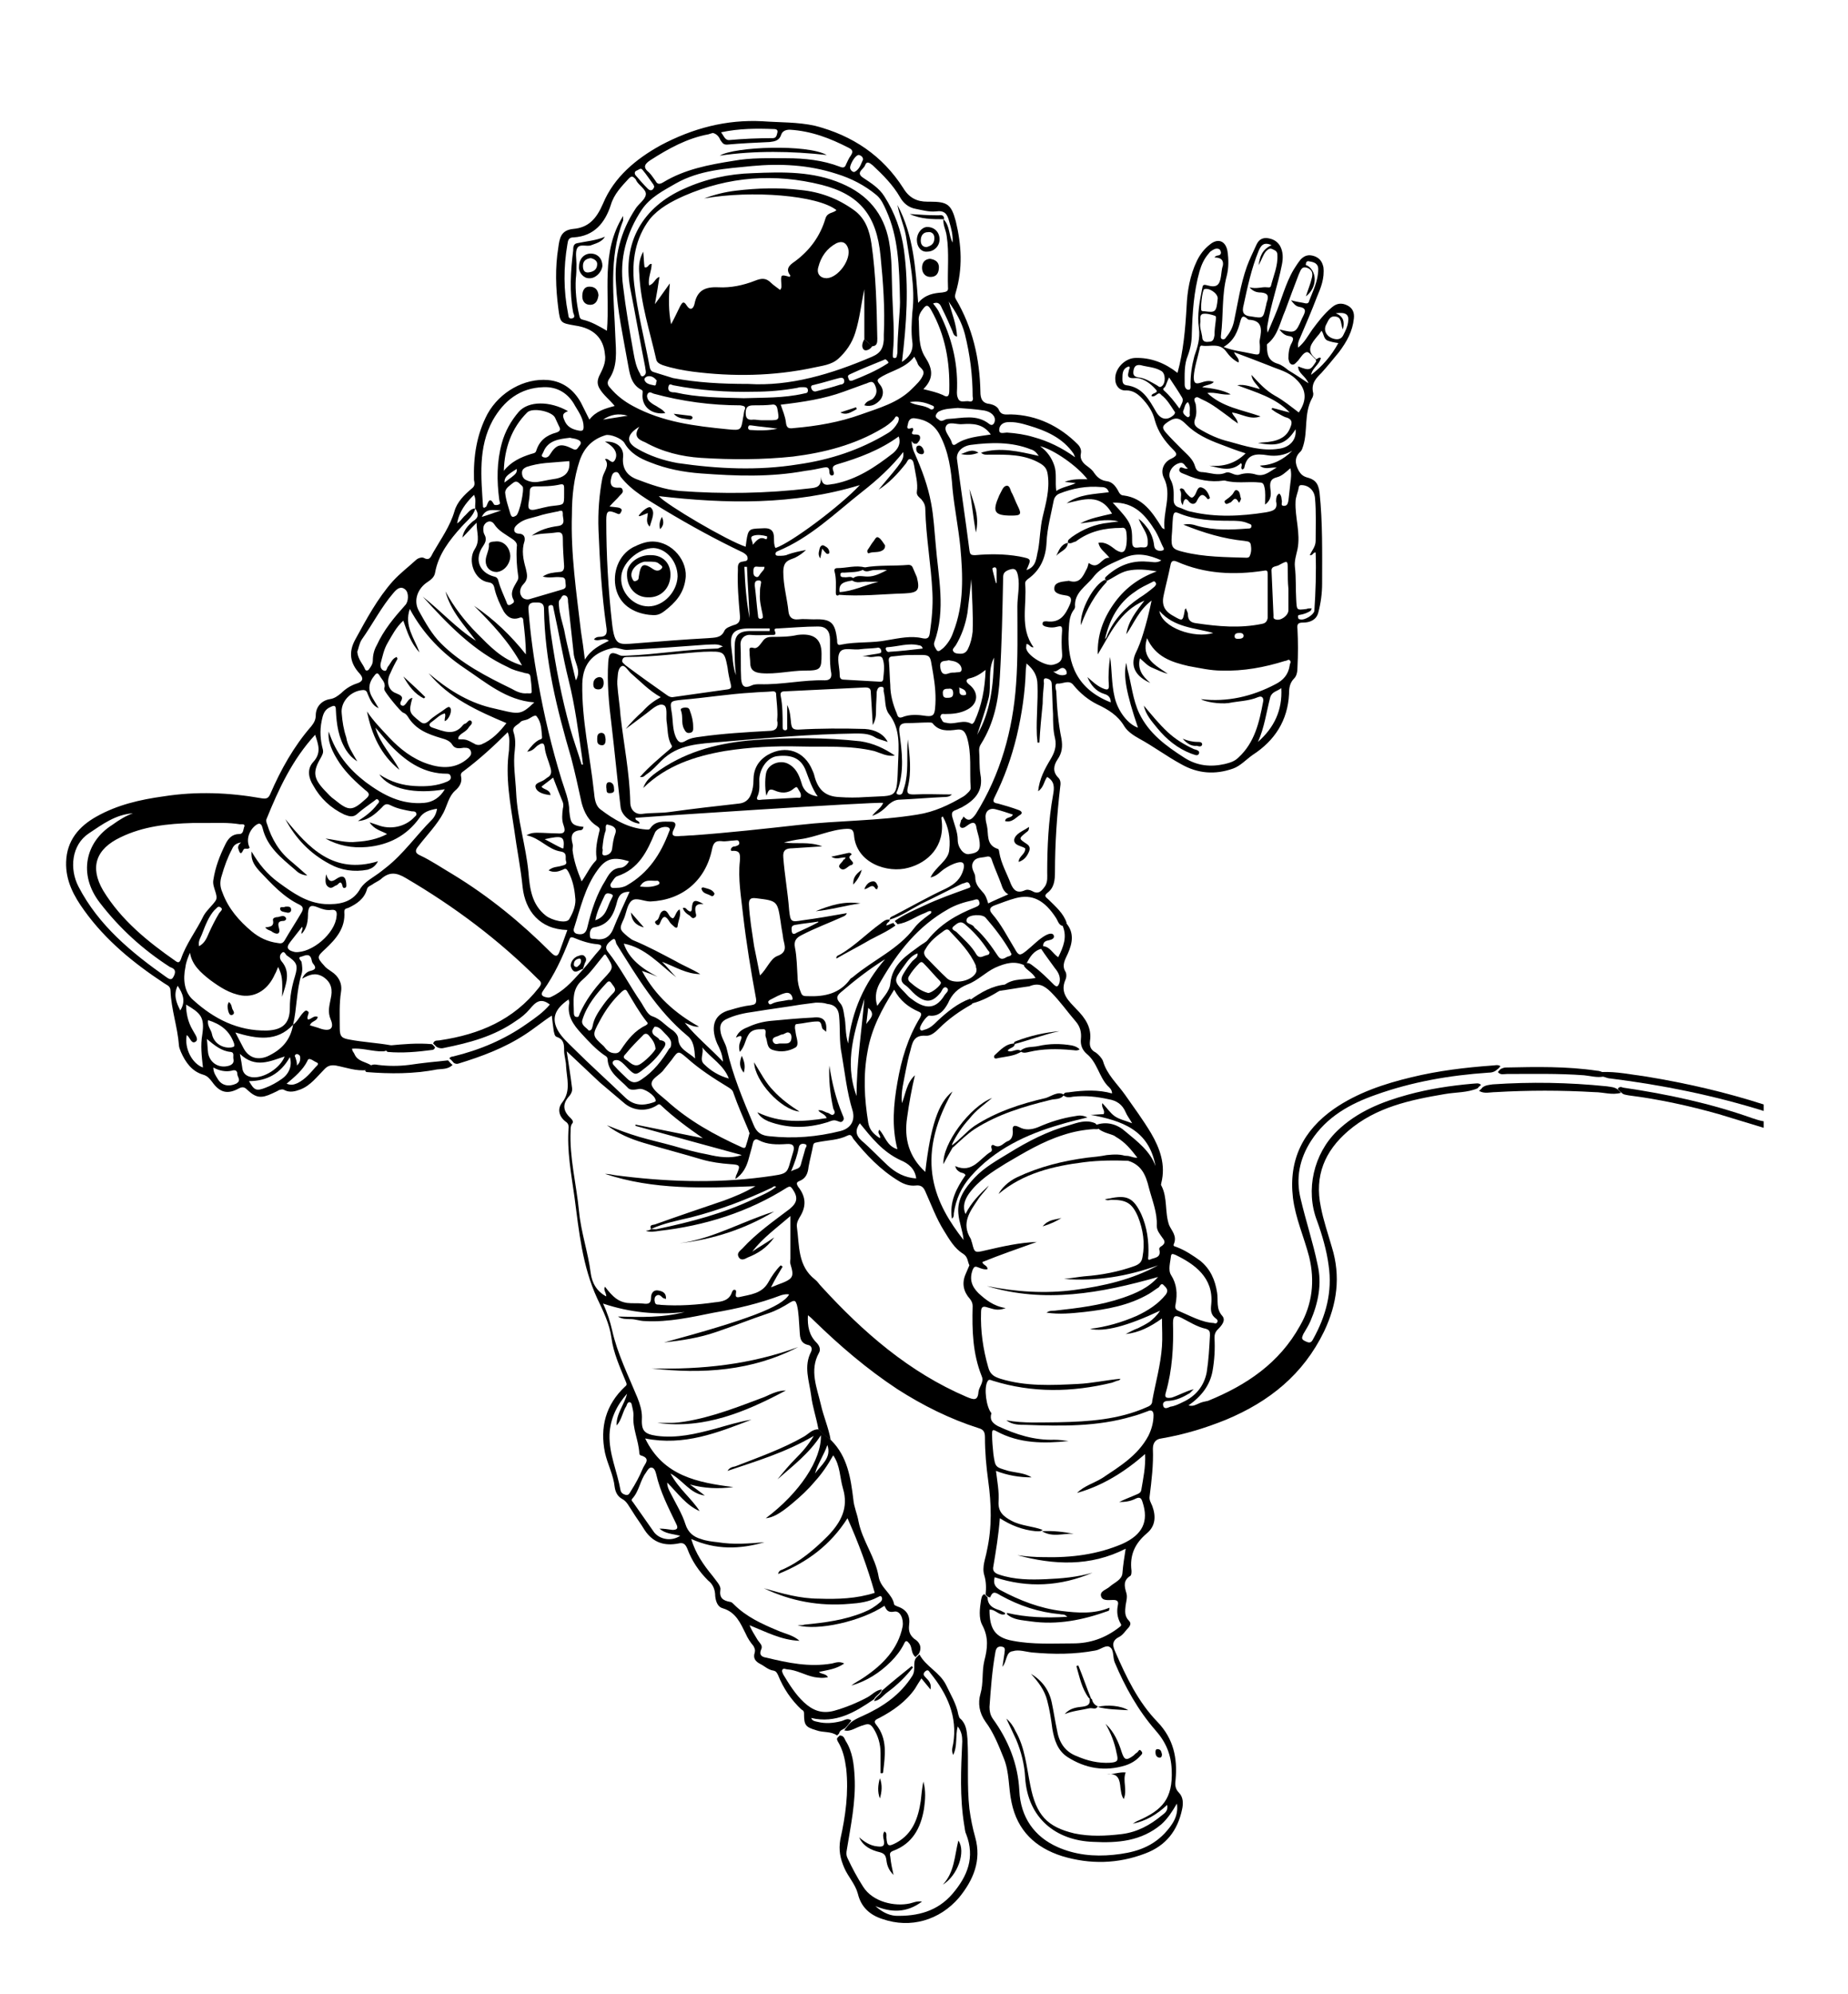 <?xml version="1.0" encoding="utf-8"?>
<!-- Generator: Adobe Illustrator 22.0.1, SVG Export Plug-In . SVG Version: 6.00 Build 0)  -->
<svg version="1.1" id="Layer_1" xmlns="http://www.w3.org/2000/svg" xmlns:xlink="http://www.w3.org/1999/xlink" x="0px" y="0px"
	 viewBox="0 0 285 307.5" style="enable-background:new 0 0 285 307.5;" xml:space="preserve">
<g>
	<path d="M272,171.3c-7.7-2.4-15.6-4-23.6-5c-0.4,0-0.8-0.2-1.2-0.3c-0.1-0.2-0.2-0.5-0.2-0.7c2.3-0.1,4.6,0.4,6.9,0.7
		c6.1,1,12.2,2.4,18.1,4.3C272,170.7,272,171,272,171.3z"/>
	<path d="M249.5,167.9c0.2-0.4,0.6-0.3,0.8-0.2c6.8,1,13.4,2.4,19.9,4.7c0.6,0.2,1.2,0.4,1.8,0.5c0,0.3,0,0.6,0,1
		c-2.3-0.7-4.6-1.4-6.9-2.1c-4.6-1.3-9.2-2.3-13.9-2.9c-0.5-0.1-0.9-0.1-1.2-0.5C249.8,168.3,249.6,168.1,249.5,167.9z"/>
	<path d="M152,245.9c0.1-1,0.1-2-0.2-3c-0.4-1.3,0.2-2.6,0.4-3.8c0.8-3.6,0.7-7.2,0.2-10.8c-0.3-2.2-0.5-4.4-0.5-6.7
		c0-0.9-0.3-1.2-1-1.4c-4.4-1.4-8.6-3.5-12.5-6c-4.7-3.1-8.9-6.7-12.9-10.6c-0.2-0.2-0.5-0.5-0.9-0.8c-0.1,1.7,0.2,3.1,1.3,4.2
		c0.5,0.5,0.7,1.1,0.4,1.6c-1.5,2.7-0.3,5.4,0.3,8c0.4,1.8,1.2,3.6,1.5,5.4c-0.6-0.5-1.4-0.9-1.9-1.7c-0.3-1.7-0.9-3.4-1.1-5.1
		c-0.3-2.3-1.2-4.5,0-6.8c0.2-0.5,0-0.9-0.4-1c-1.5-0.3-1.3-1.5-1.4-2.5c-0.1-1.2-0.1-2.5-0.4-3.7c-0.2-0.6-0.3-0.8-1-0.4
		c-1.1,0.7-2.2,1.3-3.4,1.7c-2.7,0.9-5.4,2-8.1,2.9c-2.6,0.9-5.3,1.3-8,1.6c12.9-3.5,18.2-5.5,19.3-7.4c-0.4-0.1-0.8,0-1.2,0.1
		c-3.4,1.3-6.9,2.1-10.4,2.7c-3.5,0.7-7,1.5-10.6,1.3c-0.8,0-1.5-0.3-2.2-0.3c-0.7,0-1.4,0-2-0.4c3.5,0.1,6.9,0.2,10.3-0.7
		c-4.2,0.5-8.4,0.1-12.6-1.3c0.7,1.5,1.1,2.8,1.4,4.1c0.8,3.6,2.5,7,3.9,10.4c0.4,1,0.7,2,0.7,3c-0.1,2,0.2,2.6,2.3,2.9
		c3.1,0.4,6-0.3,9-1.1c1.8-0.5,3.7-1.1,5.6-1.4c-5.2,2-10.4,4.1-16.4,2.9c2.8,5.8,8.1,6.8,13.6,7.5c-2.3,0.3-4.5,0.2-6.7-0.4
		c0.7,0.5,1.4,1,2.3,1.7c-2.3-0.3-3.3-2.3-5.3-3.4c1.3,2.4,3.2,3.8,4.5,5.8c-2.1-0.9-3.4-2.8-5-4.4c0,0.7,0.3,1.2,0.5,1.6
		c0.8,1.6,1.8,3.2,2.3,4.8c0.4,1.3,1.3,2,2.4,2.3c0.8,0.3,1.7,0.4,2.6,0.5c2.4,0.4,4.8,0.2,7.2,0c-3.8,1.1-7.5,1.2-11.3-0.5
		c0.7,2.3,1.9,4,3.3,5.7c0.5,0.7,1.3,1.5,1.2,2.1c-0.2,1.3,0.4,1.7,1.5,1.9c0.2,0,0.4,0.2,0.6,0.4c1.9,1.9,4.3,3,6.7,4
		c1.1,0.5,2.4,0.7,3.4,1.6c-2.8-0.1-5.2-1.4-7.7-2.4c0.3,0.8,0.8,1.5,1.2,2.2c0.3,0.5,0.9,0.9,0.6,1.5c-0.4,0.9,0.1,1.2,0.8,1.3
		c3.3,0.8,6.6,1.5,10.1,0.9c0.5-0.1,1.1-0.4,1.9,0c-1.3,0.9-2.6,1-3.9,1.3c0.4,0.4,1,0.2,1.4,0.8c-0.8,0.2-1.4,0.1-2.1,0
		c-1.5-0.3-2.7-1.1-4.2-1.2c-0.2,0-0.5-0.2-0.7,0c-0.2,0.3,0,0.5,0.1,0.8c0.9,1.5,1.9,3.1,3.2,4.3c1.3,1.2,2.7,1.8,4.6,1.3
		c1.8-0.5,3.5-1.2,5.2-2.1c0.7-0.4,1.3-1.1,2.2-1.2c-0.2,0.7-0.9,0.9-1.2,1.5c-2.9,2-5.9,3.8-9.7,2.9c0.2,0.5,0.6,0.5,1,0.6
		c1.2,0.3,2.4,0.2,3.6-0.1c0.5-0.1,1-0.6,1.6-0.1c-0.3,0.4-0.6,0.8-1,1.2c-0.4,0.2-0.8,0.3-0.9,0.8c-0.1,0.1-0.2,0.2-0.3,0.3
		c-1-0.7-2.1-0.4-3.2-0.8c-1.7-0.5-1.9-0.8-1.9-2.6c0-0.4-0.2-0.5-0.4-0.6c-1.6-1.5-2.8-3.3-3.6-5.3c-0.2-0.4-0.3-0.6-0.7-0.7
		c-0.8-0.1-1.4-0.7-2-1c-0.8-0.4-1.2-0.9-0.9-1.8c0.1-0.4,0-0.6-0.2-1c-0.5-0.6-0.9-1.2-1.2-1.9c-0.8-1.6-1.5-3.3-3.5-3.9
		c-0.8-0.2-1.1-1-1.2-1.9c0-0.9-0.3-1.8-1.1-2.4c-1.4-1.4-2.5-3-3.2-4.9c-0.3-0.7-0.6-1-1.4-0.8c-2.1,0.4-3.9-0.1-5.2-2.1
		c-0.6-1-1.3-1.9-1.9-2.9c-0.5-0.7-0.8-1.5-1.6-1.9c-0.7-0.4-1-1.1-1.1-1.8c-0.2-1.9-1.1-3.5-1.5-5.3c-0.8-3.9,0.1-7.4,3.1-10.2
		c0.4-0.3,0.2-0.5,0.1-0.8c-0.9-2.2-1.9-4.4-2.2-6.7c-0.3-2.2-1.3-4.2-2.2-6.1c-2.3-5-2.8-10.3-3.5-15.6c-0.5-3.6-1.2-7.2-0.9-10.8
		c0-0.3-0.1-0.6-0.4-0.8c-1.1-0.8-1.4-2-0.6-3c1.4-1.8,0.7-3.7,0.6-5.6c0-0.8-0.3-1.6-0.3-2.4c0-0.9,0-1.7-1.1-2.1
		c-0.4-0.1-0.4-0.6-0.5-0.9c-0.1-0.7-0.2-1.5-0.3-2.4c-1.4,0.9-2.7,2-4.1,2.9c-3.2,2.1-6.7,3.4-10.3,4.5c-0.3,0.1-0.5,0-0.7-0.1
		c-0.2-0.2-0.4-0.5-0.7-0.7c0.1-0.2,0.4-0.3,0.6-0.3c4.1-1,7.9-2.6,11.3-5c1.3-0.9,2.6-1.8,3.6-3c-1.4-1.1-2.2-0.4-3.1,0.7
		c-0.6,0.7-1.3,1.3-2.1,1.8c-3.4,2.4-7.2,3.4-11.2,4.2c-0.4,0.1-0.8,0-1.1-0.2c-0.2-0.2-0.3-0.3-0.5-0.5c0.2-0.6,0.7-0.4,1.1-0.5
		c6-0.9,11.3-3.1,15.2-8.1c0.5-0.6,0.4-0.9-0.1-1.3c-6.1-6.1-12.9-11.2-20.4-15.6c-1.5-0.9-2.6-1-3.9,0.2c-0.4,0.3-0.9,0.5-1.3,0.8
		c-0.3,0.2-0.7,0.3-0.8,0.7c-0.4,1.5-1.6,2.3-2.9,2.9c-0.3,0.1-0.6,0.1-0.6,0.6c0.2,2.5-1.3,4.2-2.9,5.7c-1.3,1.2-1.4,1.3-0.2,2.6
		c0.3,0.4,0.7,0.6,1.1,0.9c1.1,0.7,1.7,1.8,1.5,3.1c-0.3,1.9-0.2,3.8-0.2,5.7c0,1.3,0.4,1.5,1.5,1.7c2.1,0.4,4.3,0.5,6.5,0.9
		c-0.2,0.2-0.5,0.5-0.7,0.7c-0.4,0.3-0.8,0.2-1.3,0.2c-1.4-0.1-2.7-0.5-4.1-0.4c0,0.4,0.3,0.6,0.4,0.9c0.5,1.1,1.7,1.1,2.6,1.7
		c-0.2,0.2-0.5,0.5-0.7,0.7c-1.7,0.2-3.2-0.4-4.8-0.7c-0.7-0.1-1.2,0-1.7,0.5c-1.2,1.2-2.2,2.6-3.8,3.2c-0.8,0.3-1.6,0.5-2.4,0.1
		c-0.3-0.2-0.6-0.1-0.9,0c-0.3,0.2-0.6,0.3-1,0.5c-1.7,0.8-2.5,0.7-3.8-0.5c-0.4-0.4-0.7-0.6-1.3-0.3c-1.8,1-3,0.7-4.2-1
		c-0.4-0.5-0.7-0.9-1.4-1.1c-1.7-0.5-2.7-1.9-3.4-3.5c-0.1-0.3-0.3-0.7-0.3-1c-0.2-2.8-1.2-5.6-1.3-8.4c0-0.8-0.6-0.9-1-1.2
		c-4.7-3.1-9-6.6-12.3-11.2c-1.6-2.2-2.9-4.6-2.8-7.5c0.1-3.3,2-5.5,4.7-7c3.2-1.8,6.7-2.6,10.3-3.1c5.1-0.8,10.1-0.6,15.2,0.3
		c0.7,0.1,1,0,1.3-0.7c1.6-3.7,3.6-7.3,6.3-10.4c0.4-0.5,0.7-1,0.7-1.7c0-1.3,0.9-2.3,2.2-2.5c0.7-0.1,1.2-0.5,1.7-0.9
		c0.7-0.7,1.5-1.2,2.4-1.5c1-0.3,1.1-0.8,0.5-1.5c-1.5-1.6-1.8-3.3-0.7-5.3c1.7-3.1,3.4-6.3,5.8-9c1.1-1.2,2.3-2.1,3.5-3.2
		c0.3-0.3,0.8-0.5,1.2-0.4c0.9,0.5,1.1,0,1.5-0.8c1.2-2.1,2.6-4,3.3-6.4c0.4-1.4,1.5-2.5,2.7-3.5c0.5-0.4,0.4-0.8,0.3-1.3
		c-0.1-3.6,0.4-7,2.1-10.2c1.9-3.4,5.7-5.5,9.3-5.2c2.3,0.2,4,1.5,5.1,3.5c0.4,0.8,0.8,1.6,1.3,2.6c1-1.3,2.4-1.7,3.9-2.1
		c-0.8-1-1.8-1.7-2.4-2.8c-0.3-0.6-0.3-1.1,0-1.8c0.5-1,1.1-2.1,0.9-3.3c-0.2-2.6-1.8-4.1-4.6-4.5c-2.3-0.4-2.3-0.4-2.6-2.7
		c-0.4-3.1-0.5-6.2,0-9.3c0.2-1.5,0.4-2.7,2.3-2.9c2.4-0.2,3.6-1.6,4.6-3.9c1.7-4.1,5.1-6.9,8.9-9c4.9-2.6,10.1-4,15.7-3.7
		c2.7,0.2,5.4,0.1,8.1,0.7c5.8,1.5,10.4,4.6,13.6,9.6c0.9,1.5,2.1,2.1,3.7,2.1c0.1,0,0.2,0,0.4,0c2.7,0,3.3,0.4,4,3
		c0.9,3.7,1.1,7.3,0,11c-0.1,0.4-0.2,0.6,0,1c2.6,4.4,3.7,9.2,3.8,14.3c0,1.1,0.3,1.8,1.5,1.9c0.5,0.1,1.1,0.4,1.3,0.8
		c0.4,1,1.1,0.8,1.9,0.8c4,0.1,7.5,1.8,10.3,4.6c0.4,0.4,0.6,0.9,0.5,1.4c-0.2,0.9,0.3,1.5,1,2c0.4,0.3,0.8,0.6,1.1,1.1
		c0.5,0.7,1.1,1.1,1.9,1.2c0.8,0.1,1.3,0.7,1.7,1.4c0.2,0.4,0.4,0.8,0.9,0.8c3,0.4,4.4,2.6,5.8,4.8c0.1,0.2,0.2,0.3,0.5,0.4
		c-0.3-2.7,1.2-5.3-0.1-7.9c-0.6-1.2,0-2.5,1.2-3c1-0.5,0.8-0.8,0.2-1.4c-1.3-1.3-2.3-2.7-2.8-4.5c-0.3-1.3-1.1-2.5-2.1-3.5
		c-0.6-0.6-1.3-1.1-2.3-1.1c-1,0.1-1.7-0.7-1.7-1.7c-0.1-1.6,1.4-3.2,3-3.3c2.5-0.1,4.7,0.8,6.6,2.3c0.9-3.3,1.2-6.7,1.4-10.2
		c0.1-2.4,0.5-4.8,1.6-7.1c0.5-1,1.1-1.8,2-2.5c1.2-1,2.4-0.6,2.7,1c0.2,1.3,0.2,2.6-0.1,3.8c-0.8,3-0.5,6.1-0.9,9.2
		c0,0.2-0.1,0.5,0.2,0.6c0.3,0.1,0.5-0.1,0.6-0.3c0.6-0.7,1-1.5,1.2-2.4c0.6-2.8,1-5.7,2-8.5c0.4-1.1,0.9-2.1,1.4-3.2
		c0.3-0.7,0.7-1.2,1.6-1.2c0.9,0.1,1.6,0.4,2.1,1.2c0.5,0.9,0.5,1.9,0.3,2.9c-0.6,3.1-1.7,6.1-2.2,9.2c-0.1,0.4-0.1,0.8,0,1.3
		c0.4-0.9,0.7-1.7,1.1-2.6c1-2.3,1.6-4.9,2.9-7.1c0.3-0.5,0.7-1.1,1.1-1.6c0.6-0.6,1.2-0.8,2.1-0.5c0.8,0.3,1.2,0.8,1.4,1.7
		c0.2,1.7-0.4,3.2-1,4.6c-0.8,2.1-1.7,4.2-2.6,6.3c-0.2,0.4-0.4,0.9-0.3,1.5c1-0.8,1.5-1.8,2.2-2.8c0.9-1.2,1.8-2.4,3-3.4
		c0.8-0.7,1.6-0.7,2.4-0.3c0.8,0.4,1.1,1.1,1,2c-0.2,2-1.1,3.6-2.3,5.2c-0.9,1.1-1.8,2.2-2.7,3.2c-0.8,0.8-1.6,1.6-1.3,3
		c0.1,0.3,0,0.7-0.2,1c-1.2,2.3-0.6,4.9-1.3,7.2c-0.1,0.3-0.2,0.7-0.4,0.9c-1,0.9-0.9,1.9-0.3,3c0.3,0.5,0.6,0.8,1.2,1
		c1.2,0.3,1.8,0.8,2,2.3c0.5,4.7,0.4,9.4,0.4,14.1c0,1.5-0.2,3-0.6,4.5c-0.3,1.1-1.3,1.5-2.3,1.5c-0.8,0-1,0.2-0.9,1
		c0.1,2,0.1,3.9,0,5.9c0,0.6-0.1,1.3-0.5,1.7c-0.7,0.7-0.8,1.5-0.8,2.4c-0.2,4.1-2.2,7.2-5.6,9.4c-1,0.7-1.9,1.7-3,2.1
		c-2.8,1-5.5,0.8-8.1-0.7c-2.2-1.2-4.2-2.7-6.4-3.9c-0.9-0.5-1.8-1.1-2.3-1.9c-1-1.7-2.5-2.6-4.2-3.4c-1.4-0.7-2.6-1.7-3.6-2.9
		c-0.7-1-1.7-0.2-2.5-0.3c-0.5,0-0.3,0.8-0.2,1.2c0.1,2.4,0.3,4.9,0.8,7.3c0.2,1.2,0.1,2.2-0.6,3.2c-0.6,0.9-0.8,1.9,0.1,2.8
		c0.4,0.4,0.4,0.9,0.3,1.5c-0.5,4.3-0.8,8.7-0.8,13c0,1.3-0.1,2.5-1.2,3.3c-0.6,0.5-0.1,0.7,0.2,1c1.1,1.1,2.3,2.1,2.8,3.6
		c-0.2,0.2-0.3,0.3-0.5,0.5c-0.7-0.1-0.8-0.7-1.1-1.2c-1.8-2.8-3.7-3.8-6.3-3.1c-1.1,0.3-2.1,0.7-3.2,1.1c-0.8,0.3-0.9,0.7-0.4,1.3
		c1.4,1.6,2.4,3.6,3.5,5.4c0.6,1.1,0.8,1.1,1.8,0.3c1-0.8,1.9-1.8,3-2.4c0.4-0.2,1-0.4,1.2,0c0.2,0.5-0.3,0.7-0.8,0.8
		c-0.6,0.1-0.9,0.4-0.8,1c-0.1,0.1-0.2,0.2-0.3,0.3c-1.2,0.3-1.8,1.3-2.3,2.3c-0.1,0.1-0.2,0.2-0.2,0.3c-1.6-0.8-3-0.4-4.6,0.3
		c-1.5,0.7-2.7,2-4.3,2.6c-1.5,0.6-2.4,1.5-3,2.9c-0.6,1.1-1.4,2.1-2.9,1.9c-0.4,0-1.6,1.7-1.4,2.1c0.1,0.3,0.4,0.2,0.6,0.1
		c0.9-0.2,1.5-0.8,2.1-1.4c1.5-1.4,3.1-2.7,5-3.4c0.2,0.2,0.3,0.3,0.5,0.5c-0.1,0.1-0.1,0.3-0.3,0.4c-1.8,1-3.5,2.2-5,3.7
		c-0.6,0.6-1.3,1.2-2.1,1.1c-1.8-0.1-2,1.1-2.3,2.3c-0.3,1-0.5,2-0.7,3c-0.3,1.7-0.8,3.4-0.6,5.1c0.6-1.5,0.7-3.1,2-4.3
		c-0.5,2.1-0.9,4.3-1.2,6.5c-0.5,3.3,0.3,6.1,2.8,8.4c0.8-7,2-10.7,4.2-12.4c-6.1,10.7-2.5,17.5,1.7,22.9c-0.1-1.4-0.7-2.7-0.8-4.1
		c-0.2-2.2,1-3.9,2.5-5.5c1.5-1.6,3.5-2.7,5.3-3.8c2.9-1.8,6-3.4,9.3-4.3c1.3-0.4,2.6-0.9,4-0.3c0.2,0.2,0.5,0.5,0.7,0.7
		c-0.2,0.3-0.6,0.2-0.9,0.2c-1.6,0.1-3.2,0.4-4.7,0.9c-3.2,1-6,2.7-8.9,4.4c-2.1,1.3-4.2,2.6-5.7,4.7c-0.6,0.9-1,1.9-0.5,3.1
		c0.9-1.8,2.2-3.1,3.6-4.4c-0.5,0.8-1.2,1.4-1.7,2.2c-1.2,1.8-2.6,3.6-1.1,6c0.1,0.2,0.1,0.4,0.2,0.6c0.4,1.6,0.4,1.6,2.1,1.2
		c2.6-0.6,5.2-1.2,7.9-1.3c-2.8,1-5.7,2-8.4,3.1c0.1,0.5,0.8,0.5,0.8,1.1c-0.5,0.1-1-0.1-1.5-0.3c-0.5-0.2-0.6,0-0.8,0.4
		c-0.5,1.4-0.2,2.5,0.9,3.6c1.1,1,2.3,2,4.2,2.3c-1.3,0.5-2,0.1-2.8-0.1c-0.6-0.2-1-0.2-1,0.7c-0.1,2.9,0.3,5.7,1.1,8.5
		c0.3,1.2,1,1.5,1.9,1.8c3.9,1.2,7.9,1,11.9,0.8c2.2-0.1,4.4-0.6,6.6-0.8c-0.1,0.2-0.3,0.3-0.5,0.3c-0.3,0.1-0.5,0.2-0.8,0.3
		c-6.2,1.5-12.3,1.6-18.4-0.3c-0.3-0.1-0.6-0.3-0.8,0.1c-0.6,1-0.2,4,0.6,4.9c-0.3,1,0.1,1.5,1,2c2.8,1.3,5.6,2.2,8.7,2.1
		c0.7,0,1.5,0.1,2.2,0.2c-3.8,0.4-7.6,0.4-11.1-1.5c-0.7-0.4-0.7-0.1-0.7,0.5c0,1,0.1,2,0.2,3c0.3,2.1,0.3,2,2.3,2.6
		c1.2,0.3,2.5,0.3,3.6,1c-1.9,0-3.7-0.3-5.5-1c0.2,1.6,0.5,3.2,0.4,4.7c-0.1,1.6,0.7,2.3,2,3c1.5,0.8,3.2,0.8,4.8,1.4l0,0
		c-0.3,0.3-0.7,0.2-1.1,0.2c-2-0.2-3.8-0.9-5.5-2c-0.2,2.6-0.6,5-1,7.4c-0.2,0.8,0.3,1.1,0.9,1.3c2.4,0.8,4.8,0.8,7.2,0.7
		c2.4-0.1,4.8-0.3,7.2-1c-4.9,2.1-10,2.4-15.1,0.7c-0.3,1.1,0.2,1.6,0.9,2c3,1.6,6.1,2.8,9.4,3.2c2.5,0.3,5,0.5,7.4-0.5
		c0,0.4-0.1,0.5-0.2,0.5c-3.9,1.4-7.8,2.2-12,1.6c-1.3-0.2-2.6-0.2-3.6-1.1c0-0.1,0-0.1,0-0.2c3,0.7,6,0.8,9.3,0.6
		c-0.5-0.5-0.8-0.3-1.1-0.4c-3.3-0.3-6.3-1.3-9.2-2.9c-0.8-0.5-1.2-0.7-1.6,0.3C152.4,246.3,152.2,246.1,152,245.9z M137.2,141.8
		L137.2,141.8c0-0.4,0.4-0.5,0.6-0.6c2.7-1.4,5.3-2.9,8.1-4.2c1.4-0.7,2.3-1.5,2.7-3c0.2-0.9-0.1-1.2-0.9-1c-0.8,0.2-1.5,0.6-2.1,1
		c-0.6,0.4-1.1,1.1-2.1,1.3c0.8-1.7,2.8-2.6,2.9-4.3c0.2-1.7-0.1-3.5-1-5.1c-0.3,0.1-0.2,0.3-0.2,0.4c0.6,4.2-2.1,6.7-5.1,7.5
		c-3.2,0.9-8.1-0.7-8.4-5.1c-0.1-0.8-0.4-0.9-1.1-0.9c-2.5,0.1-4.8,1.3-7.2,1.6c-0.8,0.1-1.7,0.3-2.5,0.5c1.9,0.3,3.8-0.2,5.9,0.6
		c-1.7,0.1-3.1,0.2-4.6,0.3c-1,0-1.5,0.3-1.4,1.4c0.2,2.7,0.7,5.4,0.9,8.1c0.2,1.9,0.3,1.9,2.1,1.6c2.3-0.3,4.5-0.7,6.8-1.1
		c-0.1,0.3-0.3,0.4-0.5,0.5c-2.2,1-4.4,1.8-6.5,2.9c-0.8,0.4-1.2,0.9-1,1.9c0.3,1.5,0.3,3,0.4,4.5c0,0.8,0.2,1.7,0.5,2.4
		c0.2,0.6,0.5,0.6,1.1,0.6c2.6,0.1,4.9-0.4,6.5-2.6c0.1-0.2,0.3-0.2,0.5-0.4c3.1-2.6,6.9-4.2,9.4-7.5c0.6-0.8,1.4-1.4,2.2-2
		c0.2-0.2,0.5-0.2,0.4-0.6c-0.4-0.1-0.7,0.2-1,0.3c-1.4,0.5-2.6,1.5-4.2,1.7c-0.1-0.2-0.3-0.3-0.4-0.5c1.4-1,3.1-1.7,4.6-2.4
		c2.1-1,4.4-1.8,6.6-2.6c0.2-0.1,0.6-0.1,0.4-0.5c-0.1-0.3-0.3-0.6-0.7-0.4c-0.2,0.1-0.4,0.1-0.6,0.2c-2.1,1-4.2,2.1-6.3,3.1
		C140.3,140.3,138.9,141.3,137.2,141.8z M89.9,149.5c0.9-1,1.7-2.1,2.6-3.1c0.3-0.4,0.4-0.7-0.3-0.8c-1.3-0.1-2.5-0.5-3.7-1
		c-0.5-0.2-0.6,0-0.7,0.3c-1.1,2.8-2.3,5.4-4,7.8c-0.6,0.8,0,1,0.6,1.1c0.4,0.1,0.8-0.2,1.2-0.4C87.4,152.4,88.6,150.9,89.9,149.5
		L89.9,149.5z M45.2,158c0.7-0.5,1-1.3,1.6-1.9c0.2-0.2,0.4-0.4,0.6-0.2c0.3,0.1,0.2,0.4,0.1,0.6c0,0.2-0.2,0.4,0,0.7
		c0.5,0,0.9-0.7,1.5-0.4c-0.1,0.7-1,0.6-1.2,1.3c0.6,0.2,1.1,0.3,1.6,0.5c1.5,0.5,2.2,0,1.6-1.4c-0.5-1.2-0.2-2.1,0-3.2
		c0.3-1.3,0.2-2.5-1.2-3.4c-1.2-0.7-2.1-0.3-3.2,0.3c0.3-0.7,0.8-1.1,1.3-1.2c0.8-0.2,0.9-0.5,0.4-1.1c-0.2-0.2-0.2-0.5-0.3-0.8
		c-0.3-0.9-1.1-0.4-1.5-0.3c-0.7,0.1-0.1,0.6,0,0.8c0.1,0.6,0.2,1.3,0,1.9C45.7,152.8,45.8,155.5,45.2,158c-2.5,2.7-5.6,2.2-8.9,1.2
		c0.5,1,0.9,1.7,1.3,2.5c0.8,1.4,2.1,1.8,3.6,1.2C43.4,161.9,44.8,160.4,45.2,158z M202.9,55.4c-0.5-0.4-1-1.2-1.4-1.1
		c-0.5,0.1-0.9,0.8-1.3,1.3c-0.1,0.1-0.1,0.1-0.2,0.2c-0.2,0.2-0.4,0.5-0.8,0.4c-0.4-0.2-0.4-0.5-0.5-0.9c0-0.9,0.1-1.7,0.5-2.4
		c0.3-0.6,0.4-1-0.5-1.1c-0.6-0.1-1-0.5-1.4-1c2.5,0.6,2.5,0.6,3.5-1.7c0-0.1,0.1-0.1,0.1-0.2c0.4-0.8,0.7-1.4-0.6-1.6
		c-0.5-0.1-0.8-0.5-1.2-1c0.7,0.2,1.3,0.3,1.9,0.4c0.4,0.1,0.8,0.2,0.9-0.3c0.6-1.6,1.4-3.1,1.4-4.9c0-0.9-0.7-1.1-1.4-1.2
		c-0.3-0.1-0.5,0.1-0.5,0.4c-0.1,0.2,0.1,0.2,0.3,0.3c1.5,1,1.4,3.4-0.3,4.7c0.3-1,0.7-1.9,0.9-2.8c0.2-0.7,0.1-1.3-0.7-1.6
		c-0.9-0.3-1,0.4-1.3,1c-0.7,1.8-1.4,3.7-2.1,5.6c-0.8,1.8-1.1,3.8-2.7,5.1c-0.2,0.1-0.1,0.4-0.1,0.5c0,1.3,0.3,2.2,1.7,2.6
		c0.6,0.2,1.1,0.6,1.6,1c1,0.6,1.9,1.2,3.1,2c-0.5-1.2-1.6-1.5-1.6-2.6c1.8,0.7,1.9,0.6,2.8-0.8C202.9,55.5,202.9,55.4,202.9,55.4
		c0.3,0,0.5-0.4,0.8-0.2c-0.2,1-1.3,1.5-1.5,2.6c1.7-1.3,3.1-2.9,4.2-4.9c-0.7-0.1-1.2-0.2-1.7-0.4c-0.6-0.3-0.5-1-0.9-1.5
		c-0.2,0.3-0.4,0.6-0.6,0.8c-0.9,1.1-1.9,2.2-0.3,3.5C202.9,55.3,202.9,55.4,202.9,55.4z M145.5,33.8c1,1,0.8,2.4,1.4,3.6
		c0.1-1.1-0.2-2.2-0.5-3.2c-0.3-1.2-0.7-1.8-2.1-1.6c-1,0.1-2.1-0.2-3.1-0.4c-1.1-0.2-1.9-0.9-2.4-1.8c-1.1-1.9-2.6-3.4-4.2-4.9
		c-0.4-0.3-0.9-0.8-1.2,0c-0.2,0.6-1.5,1.1-0.3,1.9c1.2,0.8,2.5,1.6,3.3,2.9c1.6,2.5,2.6,5.3,3,8.2c0.8,5.8,0.4,11.5-0.3,17.3
		c1.1-0.7,1.8-1.7,1.6-3.1c-0.2-1.5-0.1-3,0-4.5c0.5-4-0.4-7.9-1-11.9c-0.3-1.6-1-3.1-1.3-4.7c2.5,4.7,2.8,9.8,3.2,15.1
		c1.1-1.3,2.4-1.5,3.7-1.6c0.5-0.1,1-0.1,0.9-0.8c-0.1-2.6,0.2-5.3-0.2-7.9C145.9,35.5,145.4,34.7,145.5,33.8L145.5,33.8z
		 M164.7,83.7L164.7,83.7c-0.1-0.5,0.3-0.6,0.6-0.9c1.7-1.2,3.6-2,5.7-2.2c0.5-0.1,1-0.1,1.5-0.2c-2-0.5-3.9,0.1-5.9,0.3
		c1.5-0.8,3.2-1.1,4.9-1.5c-1.8-3.2-4.4-2.2-7-1.6c1.9-1.4,4.2-1.4,6.5-1.7c-0.2-0.7-0.7-0.8-1.2-0.8c-2.2-0.2-4.4,0.2-6.4,1
		c-0.5,0.2-0.8,0.6-0.9,1.1c-0.4,2.1-1,4.2-1.1,6.4c-0.1,2.3-0.9,4.3-2.9,5.7c-0.2,0.2-0.4,0.3-0.4,0.7c0.3,3.3-0.9,6.8,1.3,9.8
		c-0.5,0.1-0.6-0.5-1.1-0.5c0,0.3-0.1,0.6,0,0.8c0.3,1.1,3,2.7,4.1,2.4c0.8-0.2,1.5-0.5,1.4-1.7c-0.1-1.2-0.1-2.4,0-3.6
		c0-0.6-0.1-0.7-0.6-0.6c-0.7,0.2-1.3,0.2-2,0c-0.2-0.1-0.5-0.2-0.4-0.5c0-0.3,0.3-0.3,0.6-0.3c2.1,0.3,2.9-1,3.6-2.6
		c0.3-0.7,0.3-1.3-0.7-1.4c-0.7-0.1-1.8-0.3-1.7-1.1c0-0.9,1.1-1,1.9-1.1c0.2,0,0.3-0.1,0.5,0c1.5,0.4,2-0.7,2.5-1.7
		c0.2-0.3,0.3-0.7,0.4-1.1c1.6,1.2,1.9-0.9,3.2-0.8c-0.7-0.9-1.5-1.3-1.7-2.3c1.1-0.2,1.9,0.5,2.7,1.1c1,0.6,1.4,0.4,1.6-0.7
		c0.1-0.7,0.1-1.4,0-2.1c-0.1-0.5-0.3-0.7-0.8-0.6c-2.5,0-4.9,0.5-7,2.1C165.4,83.6,165.2,83.9,164.7,83.7z M73.3,78.4
		c-0.1-0.6,0.2-1.3-0.2-2.1c-1.3,1.3-2.3,2.6-2.6,4.4c0.5-0.3,0.7-0.7,1.1-1.1C72.1,79.2,72.5,78.4,73.3,78.4
		c-0.3,1.2-1.3,1.9-2.1,2.8c-1.9,2.1-3.6,4.3-4.1,7.1c-0.1,0.6-0.5,1-1.1,1.4c-1.6,1-2.3,2.9-1.4,4.5c1,1.8,2,3.6,3.4,5
		c3.1,3.1,7,5.1,10.9,7c0.7,0.4,1.5,0.8,2.4,0.7c0.3,0,0.7,0.1,0.7-0.2c0-0.8-0.1-1.6-0.2-2.4c-0.1-0.6-0.7-0.4-1.1-0.6
		c-0.8-0.2-1.6-0.4-2.3-0.8c-5.4-2.5-9.3-6.6-13.2-10.9c2.8,2.2,5.2,4.9,8.2,6.8c-1.8-2.4-3.9-4.6-4.7-7.6c1.3,2.4,3,4.6,4.9,6.5
		c1.9,1.9,3.8,4,6.9,4.9c-2-3.7-4.7-6.5-7.4-9.2c3.1,2.1,5.7,4.6,8,7.5c0-1.8-0.2-3.5-0.4-5.2c0-0.5-0.3-0.6-0.7-0.4
		c-1,0.3-1.7-0.1-2.3-1c-0.6-1.1-1.1-2.2-1.4-3.4c-0.1-0.5-0.2-1-0.9-1.1c-2.3-0.3-3.3-3.4-2.2-5.1c0.9-1.4,0.3-2.5,0.3-4.1
		c-0.9,0.9-1.5,1.6-2.2,2.3c0.2-1.1,0.8-1.8,1.6-2.5C73.9,79.8,73.8,79.2,73.3,78.4z M170.5,89.4c-0.2-0.3,0-0.4,0.2-0.6
		c1.8-1.6,3.8-2.4,6.2-2.2c0.7,0,1.5,0.3,2.2-0.2c-1.8-0.8-3.7-1.3-5.7-0.4c-1.7,0.8-3.6,1.4-4.8,3c-1.1,1.4-3,2.4-2.8,4.6
		c0,0.1-0.1,0.2-0.1,0.3c-0.9,1.1-0.8,2.4-0.9,3.7c-0.2,4.9,1.4,8.7,6.5,10.7c0-0.7-0.3-1.1-1-1.3c-1.3-0.4-2.1-1.4-2.6-2.6
		c0.7,0.6,1.4,1.3,2.3,1.7c0.7,0.3,1.1,0.4,1-0.6c-0.1-1.4,0-2.8,0.2-4.2c0.3,2,0.2,4.1,0.7,6.2c0.5,2.2,2.1,4.2,3.6,4.7
		c-1.8-5.3-2.3-8-1.8-10c0.1,0.5,0.1,0.8,0.2,1.1c0.6,2.2,0.8,4.6,1.8,6.7c1.5,3.1,4.1,5,6.9,6.8c2,1.3,4.1,1.5,6.3,1
		c0.8-0.2,1.5-0.4,2.1-1c2.5-2.3,3.2-5.4,3.8-8.6c0.1-0.5-0.1-1-0.8-0.7c-1.4,0.6-3,0.6-4.5,0.9c-1.5,0.2-3.7-0.2-4.3-0.6
		c4,0.5,7.9-0.4,11.5-2.3c1.2-0.6,2-1.5,2.2-2.9c0-0.3,0.3-0.5,0-0.8c-0.2-0.2-0.4,0.1-0.7,0.1c-3.2,1-6.4,1.6-9.8,1.5
		c-1.7,0-3.4-0.4-5.1-0.7c-2.6-0.6-5.1-1.4-6.4-4.3c-1,3.2,1.4,4.2,3.2,5.5c-0.8-0.2-1.6-0.6-2.3-0.9c-0.8-0.3-1.3-0.9-2-1.5
		c-0.4,1.6,0.3,2.7,1.6,3.8c-2.3-1-3.1-2.6-2.3-4.5c0.5-1,0.9-2.1,1.2-3.1c0.5-1.6,0.9-3.2,1.3-5.1c-2,1.5-2.7,3.5-3.9,5.2
		c0.3-2,1.5-3.5,2.8-5.2c-3.9,1.7-5.3,5.2-7.2,8.3c-0.1-2.9,0.8-5.4,2.4-7.7c1.6-2.3,3.7-4,6.7-5.1c-1.7-0.3-3.1-0.4-4.5-0.1
		c-1.3,0.3-2.3,1.2-3.5,1.7C170.7,89.6,170.6,89.5,170.5,89.4z M100.4,189.5c-0.3-0.7,0.3-0.6,0.6-0.7c3.6-1.3,7.2-2.5,10.7-3.7
		c1.6-0.6,3.1-1.2,4.8-2.2c-8,0.3-15.7,0.6-23.2-1.9c0.5,0,1,0.1,1.5,0.2c7.6,1,15.3,1.3,22.9,0.3c4.3-0.6,3.5-0.3,4.6-3.8
		c0.3-0.9,0.1-1.4-1-1.3c-1.5,0.1-3,0.1-4.3-0.6c-0.5-0.3-0.8,0-0.9,0.5c-0.2,0.9-0.5,1.8-0.7,2.6c-0.3,1-0.8,2.1-2,2.9
		c0.1-0.4,0.1-0.6,0.2-0.7c0.6-1.4,0.6-1.5-1-1.6c-1.4-0.1-2.9-0.3-4.3-0.7c-3-0.9-6.1-1.7-9.1-2.6c-2-0.6-3.9-1.4-5.6-2.7
		c1.7,0.7,3.3,1.3,5,1.8c1.7,0.5,3.5,0.9,5.3,1.4c1.7,0.5,3.5,1,5.2,1.3c1.7,0.4,3.5,0.7,5.3,0.1c-5.5-1.5-11-3-16.4-4.5
		c0-0.1,0-0.1,0-0.2c3.5,0.7,6.9,1.4,10.4,2.1c-2.3-1.6-4.5-3.2-6.5-5.1c-0.3-0.3-0.5,0-0.7,0.1c-1.5,0.9-3.4,0.8-4.8-0.3
		c-1.3-1.1-2.6-2.2-3.9-3.3c-1.6-1.5-3.2-3-5.1-4.8c0.3,2,0.6,3.8,0.8,5.5c0.1,0.5,0,0.9-0.4,1.4c-1.1,1.2-1,2.3,0.2,3.4
		c0.3,0.3,0.5,0.6,0.2,0.9c-0.2,0.3-0.2,0.7-0.2,1c-0.2,4.2,0.9,8.3,1.3,12.5c0.3,3.2,1.4,6.3,1.8,9.5c0.2,1.5,0.9,2.8,2.4,3.6
		c0-0.6-0.5-1-0.2-1.5c1.3,1.7,2.1,2.3,3.4,2.5c0.8,0.1,1.7,0,2.5,0.1c0.8,0.1,1.2,0,1.2-0.9c0-0.7,0.4-1.3,1.2-1.1
		c0.6,0.1,1.2,0.4,1.1,1.3c-0.2-0.1-0.4-0.1-0.5-0.2c-0.3-0.3-0.6-0.6-1-0.3c-0.3,0.2-0.3,0.7-0.2,1c0.1,0.5,0.6,0.3,0.9,0.4
		c2.8,0.2,5.6,0,8.4-0.4c1.1-0.1,2.2-0.3,2.6-1.6c0.1-0.2,0.2-0.4,0.5-0.3c0.4,0.2-0.4,1.3,0.6,1.1c1.7-0.4,3.5-0.5,4.5-2.3
		c0.5-0.9,1.1-1.8,1.9-2.6c0.1,0.1,0.2,0.1,0.3,0.2c-0.6,1-1.2,2-1.8,3.2c0.5-0.2,0.8-0.3,1-0.4c2.5-0.9,2.6-1.2,2-3.2
		c-0.1-0.3,0-0.6,0-0.8c0-2.1,0-4.2,0-6.6c-2.2,1.9-4.3,3.4-5.9,5.5c1-0.7,2.1-1.3,3.4-2.2c-1.2,1.7-2.6,2.5-4.1,3.1
		c-0.4,0.2-1,0.6-1.4-0.1c-0.3-0.6,0.2-0.9,0.6-1.3c2.2-2.4,4.8-4.2,7.3-6.1c1.2-1,1.3-1.8,0.4-3.1c-0.3-0.4-0.4-0.4-0.8-0.2
		c-6,3.8-12.7,5.9-19.8,6.7c-0.6,0.1-1.3,0.2-2,0C99.9,189.7,100.3,189.7,100.4,189.5c0.3,0,0.7,0.1,1,0c5.2-1.1,10.2-2.4,15-4.7
		c1.1-0.5,2.3-1,3.3-1.8c-0.3-0.2-0.5,0-0.6,0.1c-4,1.9-8.2,3.5-12.5,4.6C104.5,188.2,102.4,188.6,100.4,189.5z M149.5,195.1
		c-0.3-0.6-0.2-1.3-1-1.8c-1.3-0.8-2.1-2.2-2.9-3.5c-1.2-1.9-2-4.1-2.9-6.1c-0.3-0.7-0.7-1-1.5-0.9c-0.9,0.1-1.8-0.2-2.6-0.7
		c-2.8-1.7-5-4-7-6.5c-0.2-0.3-0.3-0.8-0.9-0.5c-1.4,0.7-3,0.7-4.5,1c-0.3,0.1-0.7,0-0.8,0.5c-0.2,1.1-0.5,2.2-0.7,3.3
		c-0.1,1-0.4,1.8-1.4,2.2c-0.5,0.2-0.5,0.4-0.2,0.9c1.1,1.4,1.3,2.8,0.4,4.4c-0.3,0.5-0.7,1.1-0.6,1.8c0.4,2.9,0.1,6,2.8,8.1
		c0.4,0.3,0.6,0.7,1,1.1c6.4,7,13.5,13.2,22.4,17c1,0.4,1.7,0.7,1.8-0.8c0.1-0.8,0.9-1.5,0.5-2.4c-1.4-3.5-1.5-7.1-1.4-10.8
		c0-0.4-0.1-0.7-0.4-1.1c-1-1.1-1.3-2.4-0.7-3.8C149.1,196,149.3,195.6,149.5,195.1z M115.4,59.2c6.4,0.4,12.8-1.5,19.1-4.2
		c1.4-0.6,1.7-1.4,1.8-2.6c0-0.3,0-0.6,0-0.8c0.2-4-0.1-8.1-0.5-12.1c-0.6-6.3-3.2-9.5-9.1-11c-7.2-1.8-14.3-1.3-21.2,1.7
		c-2,0.9-3.9,1.9-5.3,3.6c-2.2,2.9-2.8,6.4-2.4,10c0.5,4.3,1.6,8.5,2.4,12.8c0.1,0.5,0.3,0.7,0.7,0.8c1,0.3,1.9,0.6,2.9,0.9
		C107.6,59,111.2,59.2,115.4,59.2z M101.9,107.5c-1.8-1-3.1-2.4-4.5-3.6c-0.5-0.4-1-1.4-1.5-1.2c-0.7,0.4-0.6,1.5-0.7,2.3
		c0,0.1,0,0.3,0,0.5c0.1,1.6,0.4,3.3,0.5,4.9c0.5,4.4,1.4,8.8,1.5,13.3c0,1.2,0.8,1.9,1.8,1.8c1.4-0.2,2.9-0.1,4.3-0.3
		c3.6-0.5,7.1-0.9,10.7-1.3c0.9-0.1,1.5-0.6,1.8-1.4c0.3-0.7,0.4-1.5,0.4-2.2c0-1.7,0.7-3,2.2-3.9c2.8-1.6,5.7-0.6,6.9,2.4
		c0.2,0.4,0.3,0.8,0.4,1.2c0.6,1.9,1.7,2.8,3.7,2.9c1.4,0.1,2.7,0.1,4.1,0c5-0.3,4.8,0.5,5-5.2c0.1-2.6,0.4-5.3-1.4-7.6
		c-0.7-0.9-0.5-2.2-0.8-3.4c-0.1-0.3,0.2-0.8-0.4-0.8c-0.5,0-0.6,0.4-0.7,0.8c0,0.9-0.1,1.8-0.1,2.8c0,0.7,0,1.4-0.5,2.3
		c-0.1-1.9-0.2-3.4-0.3-5c0-0.6-0.2-0.8-0.9-0.8c-4.1,0.2-8.3,0.4-12.4,0.6c-0.5,0-0.7,0.2-0.6,0.7c0.3,1.5,0.3,3.1,0.3,4.7
		c0,0.3,0,0.6,0.4,0.6c0.4,0,0.3-0.4,0.3-0.6c0-1,0-2.1,0-3.3c0.5,1,0.5,2,0.6,2.8c0.1,0.8,0.3,1,1.1,1c3.4-0.2,6.9-0.2,10.3-0.1
		c1.6,0.1,2.9,0.8,3.5,2c-0.8-0.3-1.5-0.4-2.1-0.8c-0.9-0.5-1.9-0.5-2.9-0.5c-6.9,0.1-13.8,0.7-20.7,1.3c-3.3,0.3-6.6,0.3-9.2,2.9
		c-0.7,0.7-1.4,1.5-2.3,2.1c-0.3,0.2-0.4,0.5-1,0.4c1.4-1.6,3-2.9,4.5-4.2c0.3-0.3,0.6-0.4,0.3-0.8c-0.6-1.1-0.5-2.4-0.7-3.6
		c-0.1-0.9,0.2-2.3-0.5-2.5c-0.8-0.3-1.8,0.7-2.6,1.3c-1.1,0.8-2.1,1.6-3.2,2.4c0.8-1,1.7-1.9,2.6-2.7
		C100,108.7,100.8,108.1,101.9,107.5z M124.3,84.8c-0.5,0.5-1.1,0.9-1.7,1.2c-1,0.4-1.8,0.5-1.8,2.2c0,2.1,0.6,4.1,0.8,6.1
		c0.1,0.8,0.5,1.3,1.5,1.2c0.8-0.1,1.6,0,2.4,0c2.7-0.1,3.3,0.5,3.6,3.2c0,0.4,0,0.9,0.6,0.7c2.4-0.5,4.8-0.2,7.2-0.7
		c1.8-0.3,3.6-0.7,5.3-0.3c0.9,0.2,1.1-0.1,1.2-0.8c0.3-2.1,0.5-4.1,0.4-6.2c-0.2-4.3-1-8.6-1.1-12.9c0-0.6-0.2-1-0.6-1.5
		c-0.3-0.3-0.8-0.6-0.7-1.2c0.2-1.3-0.2-2.6-0.4-3.9c-0.1-0.4-0.1-1-0.6-1.1c-0.4-0.1-0.5,0.5-0.8,0.8c-1.2,1.5-2.5,2.9-4.1,3.9
		c3.8-4.5,3.9-4.6,3.8-5.8c-1.8,2.3-4,4.3-6.3,6.1c-4.2,3.3-8,7.1-13.1,9.2c-0.2,0.1-0.3,0.2-0.3,0.4c0,0.3,0.3,0.3,0.5,0.3
		c0.5,0,1,0,1.4-0.2C122.3,85.2,123.3,85,124.3,84.8z M55.2,126.6c1.1-0.7,2.2-1.5,3-2.6c0.2-0.2,0.4-0.4,0.1-0.7
		c-0.3-0.2-0.4,0.1-0.6,0.2c-0.8,0.6-1.7,1.2-2.5,1.9c-0.7,0.7-1.3,0.5-2.1,0.2c-2.1-1-3.7-2.5-4.8-4.5c-0.7-1.1-1-2.5,0-3.6
		c1.3-1.4,0.8-2.7,0.3-4.2c-3.5,3.8-5.6,8.3-7.5,13c-0.1,0.2,0,0.6,0.1,0.8c0.7,2.3,1.9,4.3,3.8,5.8c0.7,0.6,1.4,1.2,2.4,2.1
		c-1-0.1-1.5-0.5-1.9-0.9c-2.1-1.8-4.3-3.5-5-6.4c-0.1-0.4-0.3-1-1-0.5c-1.1,0.8-1.6,2.3-1,3.5c-0.3,0.4-0.8-0.1-1,0.4
		c-0.4,0.9-0.6,0.2-0.7-0.1c-0.2-0.4,0-0.8,0.4-1.1c-0.8,0.1-1.2,0.5-1.4,1c-0.7,1.3-1.2,2.7-1.6,4.1c-0.3,0.9-0.3,1.7,0.1,2.6
		c0.9,2.5,2.6,4.4,4.5,6c1.2,1,2.5,1.6,4,1.8c0.5,0.1,0.8,0.1,1.1-0.4c0.8-1.4,1.8-2.9,2.6-4.3c0.3-0.5,0.3-0.9-0.3-1.2
		c-2.5-1.2-4.3-3.2-6.2-5.2c-1-1.1-1.3-1.9-1.2-3c1.1,1.9,2.4,3.5,4.2,4.8c2.2,1.6,4.3,3.1,7.1,3.3c2.1,0.1,4.1-0.2,5.3-2.1
		c0.6-1.1,1.5-1.6,2.5-2.3c0.6-0.4,1.1-0.8,1.6-1.2c2.7-2.1,4.7-5,7.1-7.4c0.4-0.4,0.7-1,0.8-1.7c-1.2,0.2-2.1,0.5-2.7,1.4
		c-2,2.8-4.8,4.2-8.1,4.5c-2.3,0.2-4.4-0.2-6.4-1.3c1.6,0.2,3.2,0.7,4.8,0.5c1.6-0.1,3.2-0.4,4.7-1.2c-0.9-0.5-2-0.7-2.7-1.8
		c0.6,0.2,0.9,0.3,1.2,0.4c2,0.8,4.3,0.3,5.7-1.2c0.2-0.2,0.4-0.3,0.3-0.6c-0.1-0.3-0.4-0.3-0.7-0.3c-1.1-0.2-2.2-0.4-3.2-0.9
		c-0.6-0.3-0.9-0.3-1.4,0.3C57.9,125.5,56.8,126.5,55.2,126.6z M111.5,99.7c-0.8-0.5-1.6-0.3-2.5-0.3c-4,0.3-8.1,0.6-12.1,0.8
		c-0.8,0.1-1.6-0.4-2.3-0.3c-2.8,0.6-4.7,2.1-4.8,5.5c-0.1,5.6,1.2,11.1,1.8,16.7c0.1,1,0.2,2.1,1,2.7c2.1,1.6,4.3,2.9,7,3.1
		c0.3,0,0.5,0.1,0.7-0.2c0.8-1.2,2.1-1,3.2-1c0.7,0,0.8,0.4,0.5,1c-0.7,1.3,0,1.3,1,1.2c0.6,0,1.3-0.1,1.9-0.1
		c5.5-0.4,10.9-1,16.3-1.6c6.1-0.7,12.2-0.6,18.3-1.6c2.6-0.4,4.9-1.5,7.1-2.8c0.3-0.2,0.5-0.4,0.7-0.6c0.2-0.2,0.4-0.4,0.4-0.7
		c-0.2-2.6,0.2-5.3-0.6-7.9c-0.3-0.8-0.6-1.2-1.5-1.1c-1.4,0.2-2.8,0.3-3.8-1c-0.1-0.1-0.4-0.1-0.6-0.1c-1.1,0-2.2,0.1-3.4,0.1
		c-1,0-1.2,0.5-1.1,1.4c0.4,3,0.8,6-0.3,9c-0.1,0.2-0.3,0.5,0.1,0.6c0.3,0.1,0.6,0,0.7-0.3c0.2-0.6,0.4-1.2,0.5-1.8
		c0.4-2.1,0.1-4.2,0.3-6.4c0.3,2.5,0.6,5,0,7.4c-0.2,0.9,0,1.1,0.9,1.1c2-0.1,3.9,0,5.9,0c-0.4,0.4-0.9,0.4-1.3,0.4
		c-2.2,0.1-4.5,0.3-6.7,0.4c-0.7,0-1.2,0.3-1.7,0.7c-0.7,0.7-1.4,1.4-2.6,1.8c0.6-0.8,1.4-1.2,1.7-2c-1.1-0.2-37.4,2.2-38.2,2.3
		c-0.1,0.5,0.7,0.4,0.6,0.9c-1.5-0.2-2.8-1.4-2.9-2.6c-0.5-4.2-0.9-8.5-1.4-12.7c-0.4-3.2-0.7-6.4-0.5-9.6c0.1-1.4,0.4-1.7,1.7-1.1
		c0.4,0.2,0.8,0.1,1.2,0.1c4.7-0.2,9.3-1,14-1.1C111.2,99.8,111.3,99.7,111.5,99.7z M96.2,145.5c0.8,2.4,2.9,3.9,5.2,5.1
		c-0.7-0.3-1.5-0.6-2.4-0.9c2.1,3.9,5.2,6.6,8.8,8.6c-0.8,0.1-1.4-0.3-2.2-0.6c1.8,2.2,3.9,3.9,5.9,6c-0.1-1.2-0.5-2-0.9-2.8
		c-0.9-2.1-0.9-4.5,2.1-5.2c1-0.3,2.1-0.6,3.1-0.7c0.6-0.1,0.9-0.2,0.8-1c-0.8-4.3-1.5-8.6-2-12.9c-0.3-2.8-0.8-5.6-0.5-8.3
		c0.1-1.2,0-1.7-1.3-1.6c0,0-0.1-0.1-0.1-0.2c0.1-0.4,0.4-0.5,0.7-0.5c0.3-0.1,0.7-0.2,0.6-0.6c-0.1-0.5-0.5-0.3-0.8-0.3
		c-0.6,0-1.3,0.2-1.9,0.1c-1-0.1-1.3,0.3-1.5,1.3c-1,4.8-4.6,7.8-9.5,8c-1,0-2.2-0.7-2.9-0.1c-0.7,0.6-0.8,1.9-1.2,2.8
		c-0.7,1.5-0.7,1.6,0.6,2.7c0.3,0.2,0.6,0.5,0.9,0.6c2.2,0.9,4.4,2.1,6.5,3.2c1.2,0.7,2.5,1.2,3.8,2c-2.1,0-3.8-1.1-5.9-1.9
		c0.9,0.9,1.5,1.7,2.2,2.4C101.7,148.7,99.5,146.1,96.2,145.5z M31.7,126.9c-0.7,0-1.4,0-2,0c-3.8,0.1-7.6,0.5-11.1,2.2
		c-3.8,1.8-4.8,4.6-2.7,8.2c2.8,4.6,6.9,7.9,11.2,10.9c0.4,0.3,0.6,0.2,0.8-0.3c0.8-2.4,2.4-4.4,3.5-6.7c0.5-0.9,1.4-1.6,1.9-2.4
		c0.4-0.8-0.6-2-0.4-3.1c0.3-2,1-3.8,1.9-5.6c0.4-0.8,1-1.5,2.1-1.5c0.7,0,0.6-0.8,0.8-1.2c0.1-0.4-0.5-0.3-0.7-0.3
		C35.2,126.8,33.5,126.9,31.7,126.9z M94,78.1c0.7,0.1,1.1,0.1,1.5,0.2c0.3,0.1,0.5,0.3,0.3,0.6c-0.1,0.2-0.2,0.5-0.6,0.3
		c-1.4-0.6-1.7-0.5-1.7,1c0,5.4,0.3,10.7,0.9,16c0.4,3.4,1,3.2,3.6,3c3.7-0.3,7.5-0.6,11.2-0.8c1-0.1,2,0,2.5-1.1
		c0.2-0.5,0.9-0.7,1.4-0.9c0.9-0.2,1.1-0.7,1-1.6c-0.2-2.3-0.4-4.6-0.3-6.9c0-0.5-0.1-1.2,0.7-1.3c0.3-0.1,0.8,0,0.8-0.5
		c0-0.5-0.4-0.7-0.7-0.9c-4.2-2-8.2-4.2-12.2-6.6c-2.4-1.5-4.9-2.8-6.7-5.1c-0.2-0.3-0.3-0.8-0.8-0.7c-0.5,0.1-0.6,0.7-0.7,1.2
		c-0.1,0.8,0.2,1.2,1,1.2c0.3,0,0.7-0.1,0.8,0.3c0.2,0.4-0.2,0.7-0.4,0.9C95.2,76.9,94.6,77.4,94,78.1z M125.8,154.6
		c-0.7,0.1-1.5,0.2-2.3,0.3c-2.4,0.4-4.8,0.7-7.2,1.1c-1.5,0.2-3,0.5-4.4,1.2c-0.7,0.4-0.9,0.9-0.8,1.7c0.1,1.1,0.8,1.9,1,2.9
		c0.9,4,2.5,7.8,4.1,11.6c0.5,1.3,1.3,1.7,2.5,1.8c3.7,0.4,7.3,0.1,10.9-0.8c1.6-0.4,2.3-1.6,1.9-3.1c-0.9-2.9-1.2-5.9-1.7-8.8
		c-0.4-1.9-0.2-3.9-0.4-5.9c-0.1-1.1-0.7-1.7-1.8-1.8C127,154.6,126.5,154.6,125.8,154.6z M78.3,112.9c-2.2,2.2-4.4,4.2-6.8,6
		c-0.3,0.2-0.5,0.4-0.4,0.8c0.2,0.9-0.2,1.6-0.9,2.2c-1,0.9-1.2,2.2-1.8,3.4c-1,1.9-2.6,3.5-3.9,5.2c-0.6,0.7-0.4,1.1,0.3,1.4
		c1.7,0.8,3.3,1.9,5,2.9c5.6,3.4,10.6,7.5,15.2,12.1c0.6,0.6,1,0.7,1.3-0.2c0.4-1.1,0.8-2.2,1.2-3.3c-4.3-0.1-6.5-3-6.9-6.6
		c-0.3-3-0.9-5.9-1.3-8.9c-0.6-4-1.4-8.1-0.8-12.2C78.5,114.7,78.7,113.9,78.3,112.9z M93.3,68.1c1.8-0.1,2.9,0.9,2.8,2.3
		c-0.2,1.7,0.5,2.9,2.1,3.5c2.1,0.8,4.3,1.6,6.6,1.8c6.7,0.5,13.4,0.4,20.1-0.4c1-0.1,1.8-0.2,1.7-1.8c0.2,1.7,1.1,1.2,2.1,1.1
		c3.5-0.7,6.3-2.6,9-4.7c0.7-0.6,1.3-1.4,0.9-2.6c-2.9,2.1-6.1,3.3-9.5,4.3c-0.6,0.2-0.8,0.4-0.6,1c0.1,0.2,0.2,0.6-0.1,0.7
		c-0.4,0.1-0.5-0.3-0.5-0.6c0-0.7-0.4-0.7-0.9-0.6c-0.9,0.2-1.9,0.4-2.8,0.5c-5.4,1-10.7,0.8-16.1,0.4c-2.7-0.2-5.3-0.7-7.8-1.7
		c-1.6-0.6-3.1-1.4-4-3c-0.4-0.7-2.2-1.4-2.9-1.2c-2,0.6-3.3,1.9-4,3.9c-0.9,2.7-1.2,5.5-1.2,8.3c-0.2,6.1,0.7,12.1,1.4,18.1
		c0.2,1.3,0.4,2.6,0.6,4.3c1-1.6,2.3-2.2,3.7-2.9c-0.8-0.6-1.5,0.2-2.3-0.2c0.2-0.3,0.5-0.4,0.8-0.4c1.1,0,1.3-0.5,1.1-1.6
		c-0.7-4.9-1-9.9-1.2-14.9c-0.1-2.7,0.1-5.4,0.6-8c0.2-1,1.2-1.9,0.4-2.9c0.6-0.3,1.1,1.1,1.6,0C95.3,69.9,94.8,68.9,93.3,68.1z
		 M55.1,117.4c-0.9-0.6-1.3-1.1-1.7-1.7c-1.2-1.9-1.5-4-1.6-6.2c0-0.7-0.2-0.8-0.8-0.5c-1,0.4-1.2,1.2-1.4,2.2
		c-0.3,1.5-0.2,2.9,0.2,4.4c0.1,0.5-0.1,0.8-0.3,1.2c-1.3,2.2-1.2,3.2,0.6,5.1c0.5,0.5,0.9,1,1.5,1.4c2.2,1.8,2.7,1.8,4.8-0.1
		c0.7-0.6,0.6-0.9-0.1-1.4c-1.4-1.2-2.8-2.5-3.9-4.1c-1.2-1.8-1.9-3.4-1.7-4.9c1.1,3.4,3.1,5.8,5.7,7.8c2.7,2,5.5,3.5,9,3.2
		c1.4-0.1,2.5-0.9,3.2-2.1c-4.5,0.8-8.6,0-10.1-2.3c1.8,1.2,3.6,1.7,5.5,1.8c1.7,0.1,3.4,0,5-0.7c0.4-0.2,0.6-0.4,0.5-0.8
		c-0.1-0.4-0.4-0.4-0.6-0.4c-3.4,0-6-1.7-8.3-4c-1-1-1.8-2.1-2.7-3.1c0.7,2.5,2.6,4.3,3.7,6.5c-2.9-2.3-4.3-5.5-5-9
		c1,1.5,2.2,2.7,3.4,4c1.7,1.8,3.6,3.3,6,4.1c2.1,0.7,4.3,0.8,6.2-0.9c0.3-0.3,0.6-0.6,0.4-1.1c-0.2-0.5-0.6-0.5-1.1-0.5
		c-0.6,0.1-1.3,0.2-1.7-0.4c-0.4-0.7-1.1-0.9-1.8-1.1c-2-0.6-3.9-1.3-5.1-3.3c-0.2-0.3-0.4-0.5-0.7-0.6c-0.4-0.1-2.8-3.1-2.9-3.5
		c0-0.1-0.1-0.2,0-0.4c0.2-0.8-0.5-1.3-0.8-1.9c-0.2-0.3-0.4-0.4-0.7,0c-1,1.2-1.1,2.3-0.3,3.6c0.3,0.5,0.6,1,0.9,1.5
		c-1-0.4-1.3-1.3-1.7-2.2c-0.1-0.3-0.2-0.6-0.7-0.6c-1.9,0.1-3.5,1.8-3.3,3.6c0.1,1.3,0.3,2.5,0.7,3.7C53.6,115,54.3,116,55.1,117.4
		z M160.3,114.5c-0.1,0-0.2,0-0.3,0c0-0.4-0.1-0.9-0.1-1.3c-0.1-2.5,0.2-5,0.1-7.6c0-1.4-0.6-2.4-1.7-3.3c0,0.4-0.1,0.7-0.1,1
		c-0.1,3.4-0.6,6.8-1.4,10.2c-0.8,3.3-1.9,6.4-3.4,9.4c-0.3,0.6-0.3,0.9,0.5,1c1.1,0.3,2.1,0.6,3.2,1c0.3,0.1,0.7,0.4,0.3,0.7
		c-0.7,0.4-1.3,1.3-2.4,1c0.1-0.7,1-0.4,1.2-1c-0.9-0.3-1.8-0.6-2.6-0.8c-1-0.3-1.7,0.3-1.6,1.3c0,0.4,0.1,0.8,0.2,1.2
		c0.3,1.3-0.2,3,1.7,3.6c0.1,0,0.2,0.3,0.2,0.5c0.3,1.8,1.2,3.3,1.8,4.9c0.4,0.9,0.9,1.5,2.1,1c0.4-0.2,0.8-0.1,1.2,0.1
		c1,0.6,1.5-0.1,2-0.8c0.4-0.7,0.3-1.4,0.3-2.1c0-4,0.2-8,0.9-11.9c0.2-1.1,0.3-2.1-0.9-2.8c-0.5,0.6-0.5,1.6-1.4,2.2
		c0.2-1.9,1-3.4,1.9-4.9c0.6-1,1-2,0.7-3.3c-0.3-1.2-0.3-2.5-0.3-3.7c-0.1-1.5-0.1-3-0.2-4.6c0-0.6-0.4-0.8-0.8-0.9
		c-0.6-0.1-0.4,0.5-0.4,0.8c-0.1,1-0.2,2.1-0.2,3.1C160.6,110.5,160.4,112.5,160.3,114.5z M82.4,108.3c-4.3-0.3-7.5-3.1-10.8-5.3
		c-3.4-2.3-6.3-5.2-8.4-9.1c-0.9,2.6,0.7,4.5,1.5,6.7c-1.4-1.5-1.9-3.2-2.5-4.9c-1.1,1-1.7,2.2-2.4,3.4c-0.6,1-0.8,2.1-1.1,3.2
		c-0.1,0.5,0.1,1,0.5,1.1c0.5,0.2,0.4-0.4,0.7-0.7c0.4-0.5,0.6-1.2,1.3-1.4c0,0.1,0.1,0.2,0.1,0.3c-0.4,0.7-0.8,1.5-1.1,2.2
		c-0.7,1.3-0.3,2.7,0.9,3.1c0.7,0.3,1.2,0.5,0.7,1.3c-0.1,0.2-0.1,0.5,0.2,0.6c0.3,0.1,0.4-0.1,0.6-0.3c0.3-0.4,0.5-0.8,1-0.9
		c-0.6,2.2-0.5,2.3,1.1,3.6c0.5,0.4,0.8,0.5,1.4,0c0.8-0.8,1.8-1.3,2.7-2c0.2-0.1,0.4-0.3,0.6-0.1c0.4,0.4-0.1,1.8-0.8,2.1
		c-0.1-0.4,0.2-0.8,0-1.2c-0.8,0.2-1.3,0.8-2,1.3c-0.5,0.3-0.5,0.7,0.1,0.9c1.6,0.5,3.3,1.4,4.7-0.4c0.1-0.1,0.2-0.2,0.3-0.2
		c0.4-0.1,0.6-0.8,1-0.4c0.3,0.4-0.3,0.7-0.5,1.1c-0.3,0.4-0.7,0.6-1.1,0.9c-0.2,0.2-0.5,0.4-0.4,0.8c1.2,0,1.2,0,2.5,0.7
		c0.3,0.2,0.7,0.2,1,0.1c1.7-0.7,2.9-2,3.9-3.3c-4.5-1.9-8.9-3.9-12-7.7c2.8,2.4,5.9,4.4,9.5,5.3C80,110.1,80.1,110.5,82.4,108.3z
		 M160.2,70.3c-0.4-0.6-0.8-0.9-1.2-1c-3-1.2-6.2-1.1-9.3-0.7c-1.4,0.2-2.3,1.2-2.1,2.3c0.6,4.6,1.3,9.2,1.9,13.9
		c0.1,0.7,0.2,0.8,0.9,0.8c2.3-0.2,4.5-0.2,6.8,0.2c1.9,0.4,1.9,0.3,1.1,2.1c1.6-0.5,1.5-2,1.8-3.1c0.3-1.7,0.3-3.4,0.7-5.1
		c0.5-2.1,1.1-4.2,0.8-6.4c-0.1-0.8-0.3-1.3-1.1-1.8c-2.5-1.5-5.2-1.4-7.9-1.4c-0.4,0-0.9,0.1-1.3-0.3
		C154.2,68.9,157.1,69.6,160.2,70.3z M102.6,63.7c-2.1,0.3-3.7-1-3.5-3c0-0.2,0.1-0.5-0.2-0.6c-1.7-0.9-1.8-2.7-2.1-4.2
		c-0.7-4-1.6-8-1.8-12.1c-0.3-4.2,0.7-8.1,3-11.6c0.5-0.8,1.5-1.4,1.6-2.2c0.1-0.8-1.1-1.4-1.5-2.2c0-0.1-0.1-0.2-0.2-0.3
		c-0.3-0.3-0.5-0.4-0.9,0c-1.1,1.2-2.3,2.4-2.8,4.1c-0.9,2.8-2.6,4.8-5.7,5c-0.8,0-0.9,0.4-1,1.1c-0.6,3.5-0.6,7.1,0.1,10.6
		c0.1,0.4,0,0.9,0.6,0.8c0.6-0.1,0.3-0.6,0.2-0.9c-0.6-3.2-0.4-6.4,0-9.6c0-0.4,0-1,0.6-1.1c1.4-0.3,2.9-0.4,4.3-1
		c-0.5,0.8-1.3,1-2.1,1.3c-0.7,0.3-1.8-0.3-2.2,0.5c-0.3,0.6-0.1,1.6-0.1,2.4c0,0.8,0,1.5-0.1,2.3c-0.1,1.8,0.1,3.7,0.5,5.5
		c0.1,0.4,0.1,0.7,0.6,0.8c1.3,0.3,2.5,1,3.7,1.7c0.5-6-1-12.1,2.5-17.7c0,0.4,0,0.6,0,0.7c-2.3,5.8-1.4,11.9-1.2,17.9
		c0.1,2.3,0.4,4.6-1,6.6c-0.3,0.5-0.2,0.9,0.2,1.3c1,1.2,2.2,2.1,3.5,2.8c4.6,2.5,9.6,3.1,14.7,3.6c2,0.2,2,0.1,2.3-1.8
		c0.1-0.4,0.1-0.7,0.2-1.1c0.3-0.6,0-0.7-0.6-0.8c-4.5,0-9-0.6-13.4-1.8c-0.3-0.1-0.6-0.4-0.9,0c-0.2,0.3-0.1,0.7,0.1,1
		c0.3,0.4,0.8,0.7,1.2,0.9C101.6,62.9,102.2,63.1,102.6,63.7z M190.9,65.3c-0.5-0.4-0.9-0.6-1.2-0.9c-1.4-1-2.7-2.1-4.3-2.8
		c-0.3-0.1-0.7-0.5-1-0.3c-0.4,0.2-0.1,0.7,0,1c0.1,0.8,0.2,1.5-0.1,2.3c-0.3,0.8,0.1,1.2,0.6,1.5c1.5,0.9,3,1.6,4.7,2
		c2.5,0.7,5,1.5,7.6,1.1c1.7-0.2,2.8-1.4,2.6-3c-1.4,2.2-2.7,2.7-5.8,2.1c0.8-0.1,1.4-0.1,1.9-0.2c1.4-0.2,2.6-0.8,3.1-2.2
		c0.3-0.7,0.3-1.2-0.5-1.5c-0.5-0.1-0.9-0.4-1.3-0.6c-0.4-0.2-0.7-0.4-1.1-0.7c0-0.1,0.1-0.1,0.1-0.2c0.9,0.2,1.8,0.5,2.7,0.7
		c-2.2-2.3-5.2-3.1-8.1-4.2c1.2-0.2,2.3,0.3,3.5,0.6c-0.4-0.7-1.2-1.2-1.3-2.2c1.2,1.3,2.2,2.4,3.6,3.2c1.3,0.7,2.5,1.7,3.7,2.6
		c1.3-1.9,1.2-3.6-0.4-5.1c-1.2-1.2-2.7-1.5-4.1-2.1c-1.8-0.7-3.6-1.4-5.5-2.1c0.3,0.7,0.9,1,0.7,1.6c-0.8-0.4-1.4-1-1.9-1.7
		c-1-1.4-2.5-0.7-3.7-0.9c-0.3-0.1-0.4,0.3-0.4,0.5c-0.3,1.4-0.8,2.8-0.9,4.3c0,0.9,0.2,1.2,1.1,0.9c0.6-0.2,1.3-0.4,2-0.1
		c-0.5,0.5-1.2,0.4-1.8,0.8c1.6,0.2,3.1,0.4,4.4,1.1c-1.2,0.2-2.4-0.4-3.6-0.2c2.3,2.2,5.4,2.6,8.2,3.6c-1.6,0.6-2.9-0.4-4.4-0.6
		C190.2,64.2,190.8,64.5,190.9,65.3z M81.3,115.9c0.6-0.8,1.1-1.4,1.8-1.8c0.2-0.1,0.5-0.1,0.5-0.4c-0.1-1.1-0.1-2.3-0.8-3.2
		c-0.3-0.5-1.1,0.4-1.7,0.5c-0.3,0.1-0.6,0.1-0.8,0.3c-0.4,0.5-1.4,0.7-1.1,1.6c0.3,0.9,0.3,1.8,0.2,2.7c-0.3,2.2,0.1,4.4,0.2,6.6
		c0.2,4.2,1.5,8.2,1.9,12.3c0.2,2.5,0.5,5,2.7,6.7c0.9,0.7,3.2,1.3,3.6,0.5c0.6-1,1.1-2.3,0.9-3.4c-0.1-1.3-0.4-2.6-1-3.8
		c-0.3-0.5-0.4-0.7-0.9-0.4c-0.7,0.3-1.4,0.5-2.2,0.1c0.7-0.6,1.4-0.5,2-0.7c0.4-0.1,0.9-0.2,0.7-0.7c-0.2-0.5,0.3-1.3-0.8-1.5
		c-2-0.3-3.2-2.1-5.3-2.5c0.7-0.4,1.2-0.4,1.7-0.4c1,0,2,0.1,3,0.1c1.1,0.1,1.4-0.2,1-1.3c-0.3-0.8-0.2-1.7-0.1-2.5
		c0.1-0.4,0.1-0.7,0-1c-0.5-1.2-1-2.5-1.5-3.8c-0.6,0.5-1.2,0.9-1.8,1.4c0.4,0.5,1.3,0.4,1.4,1.3c-1-0.1-2.1-0.4-2.3-1.2
		c-0.2-0.7,0.9-0.8,1.4-1.2c0.1-0.1,0.3-0.2,0.4-0.3c0.6-0.3,0.7-0.8,0.5-1.5c-0.3-1.1-0.8-2.1-0.9-3.2c-0.1-0.7-0.4-0.7-1-0.3
		C82.6,115.1,82.3,115.8,81.3,115.9z M182.9,93.8c0.1,0.4,0.3,0.6,0.3,0.9c0,0.9,0.4,1.3,1.3,1.4c3.4,0.5,6.7,0.8,10.1,0.1
		c0.6-0.1,0.8-0.4,0.9-0.9c0-2.3,0-4.6,0-6.8c0-0.5-0.1-0.6-0.6-0.5c-4.6,0.7-9.1,0.5-13.4-1.4c-0.7-0.3-0.9,0-1,0.6
		c-0.3,1.5-0.7,3-1,4.4c-0.4,1.6,0,2.6,1.5,3.4c1.4,0.8,1.4,0.8,1.7-0.8C182.7,94,182.7,94,182.9,93.8z M140.6,68
		c0,0.7,0.2,1.4,0.5,2c1.1,2.5,2,4.9,2.5,7.6c0.4,2.1,0.5,4.2,0.7,6.3c0.4,5.1,1.6,10.1-0.2,15.1c-0.2,0.5,0.2,1,0.4,1.3
		c0.3,0.3,0.7-0.2,1-0.4c0.7-0.7,1.2-1.5,1.5-2.4c1.7-4.3,1.5-8.8,1.1-13.2c-0.3-3-0.9-5.9-1.2-8.9c-0.2-2.9-0.6-5.8-2-8.4
		c-0.8-1.5-2.1-2.3-3.8-2.5c-0.7-0.1-1,0.3-1.1,1c-0.2,0.6,0,0.7,0.6,0.5c0.2-0.1,0.3,0.2,0.2,0.4c-0.4,0.6,0,0.6,0.5,0.6
		c0.3,0,0.6,0.1,0.6,0.5c0,0.4-0.3,0.7-0.5,0.9C140.9,68.5,140.8,68.3,140.6,68z M101.6,76.5c1.1,1.3,10.6,6.9,13.4,7.8
		c0.3-2.5,0.4-2.7,1.7-2.8c0.8,0,1.7-0.2,2.2,0.2c0.8,0.6,0.2,1.9,0.7,2.8c2.4-0.8,9.9-6.4,13-9.7C122.4,77.9,112,77.7,101.6,76.5z
		 M148.6,125.9c0.7,0.8,1.2,0.6,1.9-0.4c3.8-6.1,5.7-12.9,6.2-20c0.3-4,0.2-8,0.2-12c0-1.6,0.4-3.1,0.1-4.7c-0.2-1-0.5-1.3-1.5-0.9
		c-0.7,0.3-0.8,0.6-0.8,1.3c-0.1,5-0.2,10.1-0.5,15.1c-0.2,3.7-0.9,7.2-2.9,10.4c-0.2,0.3-0.3,0.6-0.3,1c0.1,1.2,0,2.5,0.2,3.7
		c0.5,2.6-0.9,4-2.9,5.1c-0.3,0.1-0.6,0.3-0.9,0.4c-0.6,0.2-0.7,0.5-0.5,1.2c0.3,1.1,0.8,2.2,0.8,3.4c0,1.2,0.9,2.3,1.7,2.2
		c1.6-0.2,1.9-0.7,1.6-2.4c-0.1-0.5-0.3-1.1-0.4-1.6c-0.1-1-0.6-1-1.3-0.5c-0.3,0.2-0.7,0.6-1.1,0.4c-0.4-0.3,0-0.7,0-1.1
		C148.4,126.3,148.5,126.1,148.6,125.9z M138.4,177.2c-0.9-3.5-0.6-6.9,0-10.3c0.6-3.5,1.6-6.9,3.5-10c0.2-0.4,0.3-0.7-0.2-0.9
		c-1.6-0.7-2.9-1.7-3.8-3.4c-1.9,3-3.5,6-4.1,9.5c-0.7,3.7-0.5,7.3,0.1,11c0.2,1.2,0.9,1.8,1.8,2.4c0.2-0.5-0.5-0.7-0.1-1.3
		C136.5,175.1,136.7,176.7,138.4,177.2z M115.6,174.7c-0.1-0.1-0.1-0.3-0.2-0.5c-0.8-1.9-1.6-3.7-2.3-5.7c-0.1-0.4-0.4-0.6-0.7-0.8
		c-2.3-1.4-4.5-2.8-6.5-4.6c-1.3-1.1-1.3-1.1-2.3,0.3c-0.4,0.5-0.8,1-1.2,1.5c-0.6,0.9-2.1,1.4-1.9,2.4c0.3,0.9,1.4,1.6,2.3,2.4
		c3.4,3.1,7.4,5.3,11.6,7.2c0.2,0.1,0.5,0.2,0.6-0.1C115.2,176.2,115.4,175.5,115.6,174.7z M109.9,20.5c-0.2,0.1-0.4,0.1-0.6,0.2
		c-3.3,0.6-6.2,2.2-9,4c-0.9,0.6-1.2,1.1-0.2,1.9c0.4,0.4,0.7,0.9,1,1.3c0.3,0.6,0.7,0.5,1.2,0.2c3.3-2,7-2.7,10.8-3.3
		c2.7-0.5,5.5-0.4,8.2-0.4c2.8,0,5.6,0.3,8.2,1.3c0.5,0.2,0.8,0.2,1-0.4c0.2-0.4,0.4-0.9,0.7-1.3c0.4-0.6,0.3-0.9-0.3-1.2
		c-2.9-1.5-5.8-2.6-9.1-2.8c-0.6,0-1.1,0.2-1.3,0.7c-0.3,1-1,1.1-1.8,1.2c-2.2,0.1-4.4,0.2-6.6,0.4c-0.6,0-0.7-0.3-1-0.7
		C110.9,21.1,110.5,20.6,109.9,20.5z M90,127.5c-0.1,0.2-0.1,0.3-0.1,0.3c-0.1,0.1-0.2,0.2-0.3,0.2c-1.5,0.1-1.6,1-1.3,2.1
		c0.1,0.3,0,0.6,0,1c0.2,1.6,0.7,3.1,1.4,4.8c0.8-1.1,1.3-2.3,2.2-3.2c0.1-0.1,0.1-0.3,0.1-0.4c-0.2-1.4,0.1-2.7,0.4-4
		c0.1-0.3,0.2-0.6-0.3-0.9c-1.3-0.8-2-2.1-2.4-3.6c-0.5-2.3-1-4.6-1.6-6.9c-2.2-7.5-4.1-15.1-4.2-23c0-1.1-0.8-1-1.4-1
		c-0.5,0-1.1,0.1-1,1.1c0.3,3.8,0.8,7.5,1.5,11.2c0.9,5.1,2.1,10.1,3.6,15c0.5,1.6,1.2,3.2,1.2,4.9C88,126.9,88.1,127.3,90,127.5z
		 M138.8,46.6c-0.1-5.8-0.3-10.1-2.1-14.1c-0.4-0.9-0.8-1.8-1.5-2.4c-1.8-1.5-3.9-2.6-6.2-3.3c-4.3-1.4-8.7-1.6-13-1.2
		c-4,0.4-8.1,0.6-11.8,2.7c-1.9,1.1-3.9,2.1-5.2,4c-2.4,3.6-3.5,7.6-2.9,11.9c0.4,3.4,1,6.8,1.6,10.2c0.2,1.1,0.4,2.2,1,3.2
		c0.1,0.2,0.1,0.5,0.5,0.4c0.2-0.1,0.4-0.3,0.4-0.6c0-0.3-0.1-0.6-0.1-0.8c-0.8-4-1.5-8.1-2.3-12.1c-1.3-7.2,2-12.6,8.3-15.4
		c3.3-1.5,6.9-2.3,10.6-2.4c4.7-0.2,9.3-0.3,13.7,1.6c4,1.7,6.5,4.6,7.3,8.9c0.5,2.7,0.4,5.4,0.5,8.1c0.1,3,0.4,6.1,0.1,9.1
		c0,0.3-0.1,0.8,0.2,0.8c0.5,0.1,0.4-0.5,0.5-0.8C138.4,51.3,138.8,48.2,138.8,46.6z M43.5,153.7c0.1-2.8,0-3.3-0.6-4.6
		c-0.2,0.4-0.3,0.8-0.5,1.1c-1,2.3-2.9,3.6-5.1,3.3c-1.9-0.3-3.4-1.3-4.9-2.4c-1.4-1.1-2.8-2.3-3.1-4.2c-0.3,0.7-0.6,1.4-0.7,2.2
		c-0.4,1.9-0.2,3.9,1.2,5.1c3.2,2.9,6.9,4.8,11.4,4.7c2.4-0.1,3.5-1.1,3.5-3.5c0-1.7,0.3-3.3,0.8-4.9c0.5-1.7,0.3-2.1-1.3-3.2
		c-0.2-0.2-0.4-0.8-0.8-0.3c-0.3,0.3-0.3,0.8,0,1.2C44.9,149.9,44.1,151.8,43.5,153.7z M119.9,110.2c0-0.8-0.1-1.9-0.2-3
		c0-0.3,0-0.6-0.5-0.6c-1.1,0.1-2.1,0.1-3.2,0.2c-3.6,0.2-7.2,0.8-10.8,1.1c-1.9,0.2-1.9,0.2-1.6,2c0.2,1.2,0.1,2.5,0.6,3.7
		c0.4,0.9,0.8,1.1,1.6,0.6c0.7-0.4,1.4-0.5,2.2-0.6c3.5-0.5,7.1-0.7,10.6-0.9c1,0,1.4-0.4,1.3-1.4
		C119.8,111.1,119.9,110.8,119.9,110.2z M120.4,62.4c0.3,0.9,0.7,1.8,0.8,2.7c0.1,1,0.5,1,1.3,0.9c3.5-0.3,7-0.9,10.3-2.1
		c2.8-1,5.7-1.8,7.8-3.9c0.7-0.7,1.5-1.4,1.8-2.3c0.2-0.8-0.7-1-0.9-1.7c-0.1-0.3-0.3-0.6-0.5-1c-1.3,1.7-3.3,2.1-4.9,3
		c-0.6,0.4-1.1,0.5-0.4,1.3c0.6,0.7,0.6,1.6,0.1,2.3c-0.6,0.7-1.4,1.2-2.5,0.9c0.3-0.7,0.9-0.7,1.3-1c0.7-0.7,0.7-1.4,0.3-2.2
		c-0.4-0.8-1-0.2-1.5-0.1c-1.1,0.4-2.2,0.8-3.3,1.2C127.1,61.5,123.8,62,120.4,62.4z M108.5,100.5c-3.4,0.2-7.6,0.8-11.7,0.8
		c-0.3,0-0.7,0-0.8,0.4c-0.2,0.4,0.2,0.6,0.5,0.9c2,1.5,4.1,3,6.1,4.4c0.3,0.2,0.6,0.5,1.1,0.5c2.8-0.4,5.7-0.8,8.5-1.2
		c0.6-0.1,0.6-0.3,0.5-0.8c-0.2-0.8-0.4-1.7-0.5-2.6C111.7,100.4,111.7,100.4,108.5,100.5z M197.3,76.1c0.4,0.4,0.3,0.8,0.4,1.2
		c0,0.3-0.2,0.7,0.3,0.7c0.5,0,0.6-0.3,0.7-0.8c0.1-0.9,0.2-1.8,0.3-2.7c0.1-0.7,0.2-1.5,0-2.3c-0.7,0.6-1.3,1.2-2.1,1.4
		c-0.8,0.2-1.1,0.6-1,1.6c0.1,0.8,0.3,1.8-0.8,2.6c0-1,0.1-1.9-0.1-2.7c-0.1-0.4-0.2-0.7-0.7-0.7c-1.8-0.2-3.6,0.2-5.4-0.3
		c-0.1,0-0.2,0-0.2,0c-2,0.3-4-0.1-5.8-0.9c-0.4-0.2-1.2-0.3-1-0.9c0.2-0.6,0.8,0.2,1.3-0.1c-0.5-0.2-0.5-1-1.3-0.8
		c-1.1,0.3-1.9,1.5-1.4,2.5c0.6,1.1,0.5,2.1,0.5,3.2c0,0.5,0.2,0.9,0.7,1.1c0.7,0.2,1.3,0.6,2,0.7c3.8,0.9,7.7,0.7,11.5,0.1
		c1.1-0.2,1.9-0.4,1.6-1.7C196.8,76.7,196.9,76.3,197.3,76.1z M87.6,63.4c-0.8,0.3-0.9,0.6-0.6,1.3c0.4,1.1,1.2,1.5,2.3,1.7
		c0.6,0.1,0.7-0.1,0.7-0.6c0-1.2-0.7-2.2-1.3-3.2c-1-1.9-2.7-3-4.9-2.9c-3.6,0.1-6.1,2.1-7.8,5.1c-2.3,4.2-1.8,8.8-1.5,13.4
		c0,0,0.1,0.1,0.2,0.1c0.1-0.1,0.2-0.1,0.3-0.2c0.3-0.7,0.5-1.6,1.2-0.3c0.1,0.1,0.5,0.1,0.7,0c0.4-0.1,0.1-0.5,0.1-0.7
		c-0.4-3-0.4-5.9,0.4-8.8c0.5-1.8,1.4-3.4,2.6-4.8C81.5,61.8,84.8,61.8,87.6,63.4z M83.7,88.9c0.9-0.6,1.7-0.6,2.5-0.7
		c0.6,0,0.8-0.3,0.8-0.9c-0.1-1.4-0.2-2.9-0.2-4.3c0-0.8-0.3-1-1-0.9c-1.3,0.2-2.5,0.1-3.8,0.5c1.2-0.9,2.6-1.3,4.1-1.5
		c1.3-0.2,0.6-1.3,0.7-1.9c0-0.8-0.6-0.3-1-0.3c-1,0.2-2,0.4-2.9,0.7c-1,0.3-2,0.4-2.9,1.1c-0.4,0.3-0.7,0.6-0.7,1
		c0,0.5,0.5,0.6,0.9,0.6c0.6,0.1,0.8,0.5,0.7,1.1c-0.5,1.5-0.2,2.9,0.2,4.3c0.2,0.9,0.4,1.6-0.4,2.4c-0.4,0.4-0.7,1.2-0.3,1.8
		c0.2,0.4,0.7,0.6,1.2,0.5c1.7-0.5,3.4-1,5.1-1.5c0.8-0.2,0.5-0.7,0.5-1.2c0-0.6-0.3-0.7-0.8-0.7C85.5,88.9,84.8,89.2,83.7,88.9z
		 M186.5,71.8c2.1,0.2,4-0.3,5.6-1.9c-1.3-0.4-2.6-0.9-3.9-1.4c-1.9-0.7-3.8-1.6-5.2-3c-1-1-1.6-1.3-2.8-0.5
		c-0.9,0.6-1.1,0.9-0.4,1.7c0.8,0.9,1.6,1.7,2.5,2.6c0.8,0.8,1.7,1.5,2,2.6c0.2,0.7,0.6,0.9,1.2,0.9c1.2,0.1,2.3,0.6,3.5,0.1
		c0.7-0.3,1.3,0.5,2.1,0.3c0.9-0.3,1.8-0.3,2.7,0c1.3,0.3,2.1-0.6,3.1-1.1c-0.9-0.1-1.8,0.4-2.6-0.3c2-0.1,3.6-0.9,5-2.3
		c-1.2,0.7-2.5,0.9-3.8,0.7c-1.8-0.3-3.2-0.2-3.6,1.9c0,0.1-0.1,0.1-0.1,0.2c-0.1,0-0.2,0.1-0.2,0.1c-0.4-0.3,0.1-0.6-0.2-1
		C189.9,72.8,188.2,72.2,186.5,71.8z M140.1,101c-0.5,0-1.4,0.1-2.3,0.2c-0.7,0-0.8,0.3-0.7,0.9c0.1,1.2,0.1,2.3,0.2,3.5
		c0,1.5,0.4,3,1,4.4c0.1,0.3,0.2,0.8,0.8,0.6c1.2-0.5,2.5-0.4,3.8-0.2c1,0.1,1.2-0.2,1.3-1.1c0.2-1.9,0-3.7-0.3-5.5
		C143.3,100.6,143.9,101,140.1,101z M128,100.8C128,100.8,128,100.8,128,100.8c0-0.7,0-1.4,0-2.2c0-1.3-0.6-2-1.8-2
		c-2.1,0-4.2,0.2-6.2,0.3c-0.3,0-0.7,0-0.5,0.4c0.3,0.7-0.2,0.6-0.5,0.6c-1.1,0-2.2,0.1-3.2,0c-1-0.1-1.6,0.6-1.6,1.4
		c0.1,1.8,0,3.6,0.1,5.4c0.1,1.1,0.5,1.5,1.6,1c0.4-0.2,0.9-0.2,1.3-0.2c3.4,0.1,6.7-0.7,10-0.6c0.7,0,1.1-0.3,1-1.1
		C128,102.8,128,101.8,128,100.8z M20.5,125.4c-2.7,0.2-4.7,1.7-6.8,3.1c-2.7,1.8-3,5.5-1.6,8.2c3.1,6,8.2,10.2,13.6,14
		c0.7,0.5,0.9,0.3,1.2-0.4c0.3-0.8-0.2-1-0.7-1.2c-4.2-2.7-7.8-6-10.8-9.9c-3.4-4.4-2.2-9.4,1.9-12
		C18.4,126.4,19.4,125.8,20.5,125.4z M202.3,93.8c-0.1,0.2-0.1,0.3-0.2,0.4c-0.5,0.3-1,0.5-1.6,0.6c-0.2,0-0.4,0.1-0.3,0.4
		c0,0.2,0.1,0.3,0.3,0.3c0.7,0.2,2.1-0.7,2.2-1.3c0.2-3,0.3-6,0.2-9c-0.4-0.1-0.4,0.5-0.9,0.4c0.3-0.7,0.9-1.3,0.9-2.2
		c0-2.2,0.1-4.4-0.1-6.6c-0.1-1.2-1-2-2.1-2c-0.3,0-0.3,0.1-0.4,0.3c-0.1,0.8-0.5,1.5-0.5,2.3c-0.1,2.4,0.8,4.8,0.3,7.3
		c-0.2,0.9-0.5,1.8-0.4,2.7c0.2,1.7,0.1,3.4,0.2,5c0.1,1.7,0,1.7,1.6,1.5C201.7,93.8,202,93.8,202.3,93.8z M182.5,80.9
		c0.9-0.2,1.6,0,2.2,0.2c2.6,0.7,5.1,0.6,7.7,0.4c0.3,0,0.6,0,0.6-0.4c0-0.3-0.3-0.3-0.5-0.4c-0.9-0.4-1.8-0.4-2.7-0.4
		c-2.8,0-5.5-0.1-8.1-1.2c-0.7-0.3-0.7,0.2-0.8,0.6c-0.1,1-0.1,2-0.2,3c-0.1,1.7,0.1,2,1.8,2.4c3.2,0.8,6.5,0.8,9.8,0.9
		c0.1,0,0.4-0.1,0.4-0.2c0.3-0.6,0.3-1.2,0.2-1.8c-0.1-0.6-0.6-0.5-1-0.6C188.8,83.1,185.7,82.2,182.5,80.9z M98.6,65.8
		c-2,1.2-2.1,2.4-0.3,3.4c1.9,1.1,4,1.8,6.2,2.2c6.2,0.9,12.4,1.2,18.6,0.2c4.9-0.7,9.5-2.2,13.8-4.8c0.7-0.4,1.2-1,1.6-1.7
		c0.1-0.3,0.2-0.6,0-0.8c-0.4-0.3-0.5,0.2-0.6,0.3c-0.5,0.6-1.2,1.1-1.9,1.5c-4.2,2.5-8.9,3.7-13.7,4.3c-4.7,0.5-9.5,0.5-14.2,0.2
		c-3-0.2-5.9-0.9-8.6-2.4C98.5,67.8,97.6,67.3,98.6,65.8z M96.7,214.9c-1.6,1.8-2.6,3.9-2.7,6.3c-0.1,3,1.2,5.7,1.7,8.6
		c0.1,0.4,0.4,0.6,0.8,0.7c0.5,0.1,0.6-0.3,0.8-0.6c0.7-1.1,1.3-2.2,1.8-3.4c0.3-0.8,1.4-1.6-0.3-2.1c-0.1,0-0.2-0.2-0.2-0.3
		c-0.1-2-1.1-3.9-0.9-5.9c0-0.4-0.1-0.9-0.2-1.3c-0.1-0.2,0-0.6-0.4-0.7c-0.3,0-0.4,0.3-0.5,0.6c-0.6,0.9-0.7,2.1-1.5,3
		C95,218,96.3,216.6,96.7,214.9z M94.9,162.4c0.3,0,0.6-0.1,0.9-0.6c1-1.5,2.1-2.9,3.8-3.7c0.3-0.2,0.4-0.3,0.1-0.6
		c-1.1-1.4-2-3-2.9-4.5c-0.3-0.6-0.5-0.4-0.9-0.1c-1.4,1.3-2.5,2.8-3.4,4.5c-1.2,2.2-1.2,2.3,0.6,3.9
		C93.5,161.8,93.9,162.4,94.9,162.4z M87.7,154.1c-2.2,1.5-2.7,3-1.6,4.9c0.6,1,1.5,1.8,2.3,2.6c2.6,2.6,5.4,5.1,8.1,7.7
		c1.3,1.2,2.7,1.2,4.2,0.7c0.2-0.1,0.5-0.1,0.4-0.4c-0.1-0.7-1.7-1.8-2.5-1.7c-0.6,0.1-1.4,0.3-1.8-0.2c-1.2-1.3-3-2.3-3.1-4.4
		c0-0.3-0.3-0.5-0.5-0.6c-1.3-0.9-2.4-2.1-3.5-3.3c-1.3-1.4-2.3-2.8-1.9-4.8C87.8,154.4,87.7,154.3,87.7,154.1z M117.2,150.4
		c1.1-1,1.6-2.6,2.7-3c1.6-0.6,1.1-1.6,0.9-2.6c-0.1-0.9-0.3-1.7-0.4-2.6c-0.5-3.3-0.5-3.3-3.8-3.7c-0.8-0.1-1.1,0.1-1.1,0.9
		c0.1,2.2,0.5,4.4,0.8,6.5C116.6,147.4,116.9,148.8,117.2,150.4z M142.4,60c1.2,0.3,2.1,0.5,3,0.9c0.8,0.5,1,0.1,1-0.7
		c0.1-4.4-0.6-8.5-2.8-12.4c-0.5-0.9-0.8-0.8-1.3-0.1c-0.4,0.5-0.7,1.1-0.6,1.8c0.1,1.9-0.1,3.9,1,5.6
		C143.8,56.8,144.1,58.3,142.4,60z M77.7,72.6c1.1-1.4,2.6-2.1,4.2-2.6c0.3-0.1,0.7-0.1,0.8-0.5c0.5-1.6,1.6-2.4,3.1-2.8
		c0.6-0.2,0.7-0.5,0.4-1c-0.2-0.4-0.4-0.9-0.6-1.3c-0.5-1-3.5-1.6-4.3-0.8C78.9,66,77.8,69.1,77.7,72.6z M101.7,235.7
		c0.7,0,1.3,0.1,2,0.2c0.8,0,0.9-0.3,0.6-0.9c-1.2-2.5-2.5-5-3.1-7.7c-0.1-0.4-0.3-1-0.7-1c-0.4-0.1-0.7,0.5-0.9,0.8
		c-0.9,1.2-1,2.8-2.1,4c-0.2,0.2,0,0.4,0.1,0.5c1.1,1.6,2.2,3.1,3.3,4.7c0.9,1.1,2.7,1.4,4,0.5C103.7,236.5,102.6,236.5,101.7,235.7
		z M150.6,149.4c-0.1-0.2-0.1-0.4-0.1-0.5c-0.9-2.1-2.5-3.7-4-5.3c-0.2-0.3-0.5-0.4-0.9-0.1c-1.1,0.8-2.2,1.6-2.9,2.9
		c-0.3,0.4-0.2,0.8,0.1,1.2c1.1,1.1,2.1,2.2,3.3,3.3c1.1,0.9,3.7,0.4,4.4-0.9C150.6,149.8,150.6,149.6,150.6,149.4z M135.3,155.1
		c0.7-1.1,1.9-2.2,2-3.4c0.3-3.1,2.6-4.4,4.6-5.9c0.4-0.3,0.9-0.5,1.2-0.9c1.9-2.4,4.5-3.9,7.3-5c0.5-0.2,0.8-0.4,0.6-0.9
		c-0.1-0.5-0.6-0.3-0.9-0.2c-1.4,0.3-2.7,0.7-3.9,1.4c-4.6,2.6-7.7,6.5-10.3,11C135.2,152.3,134.8,153.6,135.3,155.1z M196.1,37.8
		c-1.3-0.6-1.7,0.2-2,0.9c-1.1,2.7-1.7,5.5-2.3,8.3c-0.3,1.1-0.1,1.7,1.2,1.8c1.8,0.3,1.8,0.3,2.2-1.5c0.1-0.3,0.1-0.6,0.2-0.8
		c0.3-0.9,0.1-1.3-0.9-1.4c-0.6,0-1.2-0.1-1.8-0.8c1.1,0.3,1.9-0.1,2.7,0c0.2,0,0.5,0.1,0.6-0.2c0.4-1.6,1.1-3.1,1-4.8
		c0-0.6-0.4-0.7-0.8-0.9c-0.4-0.2-0.7,0.1-1,0.4c-0.4,0.5-0.6,1.2-1.1,2.1C194.3,39.6,194.6,38.5,196.1,37.8z M143.9,46.8
		c0.4,0.5,0.8,1,1,1.5c1.8,3.6,2.8,7.4,2.7,11.5c0,0.5-0.1,1,0.1,1.5c0.3,1,1.2,0.4,1.8,0.6c0.6,0.1,0.6-0.4,0.5-0.8
		c0-3.2-0.4-6.4-1.2-9.6c-0.5-1.9-1.4-3.4-2.5-5c0.5,1.8,1.2,3.5,1.3,5.4c-0.5-0.1-0.6-0.5-0.7-0.8c-0.5-1.2-1-2.3-1.6-3.5
		C145.1,47.2,144.9,46.4,143.9,46.8z M79.7,84.3c0.1-0.4-0.1-0.8-0.7-1.2c-1-0.7-2.1-1.2-2.8-2.3c-0.5-0.7-1.3-0.4-1.6,0.3
		c-0.1,0.4-0.1,0.9,0.1,1.3c0.4,0.7,0.2,1.2-0.2,1.8c-1.4,2-0.6,4.1,1.7,4.7c0.5,0.1,0.6,0.4,0.7,0.8c0.3,1.1,0.8,2.1,1.2,3.1
		c0.1,0.3,0.2,0.7,0.7,0.4c0.3-0.2,0.6-0.3,0.4-0.7c-0.6-1.1,0-1.9,0.5-2.8c0.2-0.3,0.3-0.6,0.2-1C79.7,87.3,79.6,85.9,79.7,84.3z
		 M107.2,163.2c-0.1-1.5-0.2-2.7-1.2-3.5c-4.7-3.9-7.7-9-10.9-14.1c-0.2-0.3-0.1-1.1-0.7-0.7c-0.5,0.4-1.3,1-0.7,1.8
		c2,2.5,3.4,5.3,5.2,7.9c0.5,0.8,1,1.9,1.7,2.1c1.2,0.4,1.9,1.3,2.9,2c0.5,0.3,1.1,0.9,1.1,1.5C104.7,161.8,106.1,162.2,107.2,163.2
		z M55.1,100.5c0.1,1.2,0.9,1.9,1.2,2.7c0.1,0.3,0.5,0.2,0.6,0c0.3-0.4,0.6-0.8,0.6-1.4c0-0.8,0.2-1.6,0.6-2.3
		c1.1-2.4,2.7-4.3,4.4-6.2c0.5-0.5,0.6-1.9,0-2.4c-0.7-0.6-1.3-0.1-1.8,0.5c-1.9,2.2-3.2,4.8-4.9,7.2C55.4,99.2,55.3,100,55.1,100.5
		z M187.3,39.7c0.3-0.5,0.9-0.1,1-0.7c0-0.2-0.1-0.5-0.3-0.6c-0.5-0.2-0.9,0.1-1.2,0.3c-0.2,0.1-0.3,0.3-0.4,0.4
		c-0.7,0.8-1.1,1.7-1.4,2.7c-0.9,3.2-1.1,6.4-1.2,9.7c0,1.1-0.2,2.2-0.6,3.3c-0.6,1.4-0.5,3-0.5,4.5c0,0.4,0.2,0.8,0.6,0.8
		c0.4,0,0.3-0.5,0.3-0.8c0-1.5,0.2-2.9,0.6-4.4c0.5-1.4,0.9-2.7,0.7-4.3c-0.3-2,0.1-4.1,0.5-6.1c0.1-0.5,0.1-0.7,0.8-0.5
		c1.4,0.4,1.9,0,2.1-1.4c0.1-0.6,0.1-1.1,0.3-1.7C188.7,40.2,188.4,39.7,187.3,39.7z M133,101.2c1-0.2,1.6-0.3,2.3-0.4
		c0.3-0.1,0.7,0,0.6-0.5c-0.1-0.4-0.4-0.5-0.7-0.4c-0.8,0.1-1.7,0.1-2.5,0.2c-1.1,0.2-2.7-0.4-3.2,0.5c-0.5,0.9,0,2.3,0,3.5
		c0,0.5,0.2,0.7,0.7,0.7c1.8,0.1,3.5,0.2,5.3,0.3c0.3,0,0.6,0.1,0.7-0.3c0.1-1.1,0.3-2.3-0.1-3.3c-0.3-0.6-1.3-0.1-2-0.2
		C133.7,101.2,133.5,101.2,133,101.2z M89.7,117.9c0.1,0,0.1,0,0.2,0c0-0.3-0.1-0.6-0.1-0.9c-0.6-4.1-1.1-8.1-2.1-12.1
		c-0.9-3.6-1.5-7.3-2.3-10.9c-0.1-0.3,0-0.7-0.4-0.7c-0.6,0-0.4,0.5-0.4,0.8c0.1,1.3,0.2,2.6,0.4,3.9c0.7,4.8,1.6,9.5,2.9,14.2
		C88.4,114,89.1,115.9,89.7,117.9z M46.6,142.9c-0.6,0.8-1.2,1.5-1.8,2.3c-0.2,0.3-0.5,0.6-0.4,1c0.2,0.4,0.7,0.5,1.1,0.6
		c2.6,0.2,6.2-2.9,6.4-5.5c0.1-0.6,0-1.1-0.8-1c-0.7,0.1-1.4-0.1-2.1-0.4c-1-0.4-1.4-0.3-1.5,0.9c0,1.1-0.1,2.3-1,3.2
		C46.4,143.6,46.8,143.3,46.6,142.9z M97,132.8c-2.3-0.7-3.5-0.5-4.8,1.3c-2,2.7-2.7,6-3.7,9.1c-0.1,0.4,0.1,0.7,0.5,0.8
		c0.9,0.2,1.4-0.1,1.6-1.1c0.6-2.5,1.4-5,2.8-7.2c0.5-0.9,1-1.8,2.3-1.9C96.1,133.8,96.7,133.4,97,132.8z M118.2,122.7
		c-0.3-1.2-0.2-3.1,0-3.7c0.4-1.2,2-1.8,3.2-1.3c1.3,0.6,1.8,1.7,2.2,3c0.3,1.2,1.1,1.9,2.5,2.1c-0.9-1.3-1.3-2.6-1.8-3.9
		c-0.7-1.9-2.1-2.6-4.5-2.3c-1.4,0.2-2.6,1.8-2.7,3.5c0,0.8,0.1,1.7-0.2,2.5c-0.4,0.8,0,0.8,0.6,0.7c1.8-0.1,3.6-0.2,5.4-0.3
		c0.2,0,0.6,0.1,0.6-0.2c0.1-0.5-0.3-0.9-0.5-1.3c-0.2-0.3-0.4,0-0.6,0.1c-0.9,0.8-2,0.7-2.9,0.3
		C118.6,121.5,118.5,121.9,118.2,122.7z M136.5,147.9c-2.4,1.5-4.6,3.2-6.7,5c-0.6,0.5-1,0.9-0.3,1.7c0.5,0.5,0.6,1.3,0.7,2
		c0.3,1.3,0.1,2.7,0.6,4.3C131.4,155.8,133.3,151.6,136.5,147.9z M152.4,139.3c1-0.5,2-0.9,3.1-1.4c-0.7-0.4-0.9-1-1.1-1.6
		c-0.4-1.1-0.9-2.2-1.3-3.3c-0.2-0.5-0.2-1.1-1-0.9c-0.7,0.2-1.7,0-2.1,1c-0.3,0.9,0.4,1.5,0.4,2.1c0,1.1,0.5,1.6,1.1,2.3
		C152,138,152.2,138.6,152.4,139.3z M95.1,136.9c0.5,0,1.1-0.1,1.6-0.4c3.3-1.9,5.2-4.8,6.5-8.3c0.1-0.2,0.2-0.4-0.1-0.6
		c-0.6-0.3-1.8,0.1-2.1,0.8c-1.2,2.9-2.5,5.6-5.8,6.7c-0.3,0.1-0.5,0.4-0.7,0.7c-0.2,0.3-0.5,0.6-0.3,0.9
		C94.3,137,94.7,136.9,95.1,136.9z M93.2,147.2c-1.1,1.3-2.1,2.8-3.4,3.9c-1.7,1.5-1.3,3.3-1.3,5.1c0,0.3,0.1,0.6,0.4,0.6
		c0.4,0.1,0.4-0.3,0.5-0.5c0.9-2,2.2-3.8,3.7-5.4c1.6-1.7,1.6-1.7,0.3-3.7C93.4,147.2,93.3,147.2,93.2,147.2z M114.7,61.4
		c3-0.1,6.1,0,9.2-0.7c0.3-0.1,0.7,0,0.7-0.5c0-0.5-0.4-0.5-0.8-0.5c-0.3,0-0.6,0-0.8,0.1c-2.2,0.4-4.4,0.6-6.7,0.6
		c-4.2,0.1-8.4-0.2-12.5-1c-0.3-0.1-0.6-0.3-0.7,0.2c-0.1,0.3,0,0.7,0.3,0.8c0.2,0.1,0.5,0.1,0.7,0.1
		C107.6,61.3,111,61.3,114.7,61.4z M171.6,77.5c2.9,3.1,3,3.5,3,6c0,1.4,0.9,0.8,1.6,0.9c0.9,0.1,0.8-0.4,0.8-1
		c0-1.2-0.9-2.1-1.4-3.4c0.8,0.6,1.1,1.1,1.5,1.6c0.5,0.8,0.8,1.6,0.9,2.6c0.1,0.7,0.8,0.8,1.2,0.7c0.6-0.1,0.1-0.6,0-0.9
		c-0.3-0.7-0.6-1.4-1-2.1C176.7,79.5,175,77.4,171.6,77.5z M188.7,53.5c1.5,0.6,2.9,0.7,4.2,1c1.4,0.3,1.4,0.3,1.4-1.1
		c0-0.4-0.1-0.7,0-1.1c0.3-1.5,0.4-2.9-1.7-3c-0.1,0-0.2-0.1-0.3-0.2c-0.6-0.5-0.8-0.3-1,0.4C190.9,51,190.4,52.5,188.7,53.5z
		 M198.7,90.8C198.7,90.8,198.7,90.8,198.7,90.8c-0.1-1-0.1-1.9-0.1-2.9c0-1.5,0-1.5-1.3-0.8c-0.4,0.3-1.3,0.1-1.2,1
		c0.1,2.3,0.2,4.5,0.3,6.8c0,0.2-0.1,0.5,0.3,0.6c0.8,0.3,2-0.6,2-1.4C198.7,93,198.7,91.9,198.7,90.8z M103.5,160.8
		c0-0.5-0.5-1-1-1.5c-0.4-0.4-0.8-1-1.5-1c-0.1,0-0.3,0.4-0.4,0.6c-0.1,0.8,0.8,0.9,1.1,1.4c0,0.1,0.1,0.1,0.2,0.1
		c1.1,0.2,0.7,0.9,0.3,1.4c-0.8,1.2-1.8,2.2-3,3.1c-1.1,0.9-1.3,0.9-2.3-0.1c-0.4-0.4-0.8-0.9-1.3-1.2c-0.3-0.2-0.8-0.2-1,0
		c-0.3,0.3,0,0.6,0.2,0.8c0.6,0.7,1.3,1.3,1.9,1.9c0.8,0.8,1.5,0.7,2.3,0.1c1.8-1.2,3.1-2.9,4.2-4.7
		C103.5,161.5,103.5,161.2,103.5,160.8z M177.6,61.1c-0.1-0.6,1.3-0.4,0.6-1.1c-0.8-0.9-2-1.8-3.2-1.7c-1.4,0.1-1-0.6-0.9-1.2
		c0-0.2,0.3-0.4,0-0.6c-1,0.3-1,1.1-1,1.9c0,0.4,0,0.9,0.6,1c2.5,0.3,3.5,2.2,4.6,4.1c0.7,1.2,1.7,1.4,2.7,0.5
		c0.2-0.2,0.3-0.4,0.1-0.6c-0.6-0.9-1.1-1.8-2-2.5C178.6,60.2,178.3,61.3,177.6,61.1C177.7,61.1,177.6,61.1,177.6,61.1z M87,76.2
		c0-0.3,0-0.6,0-1c0-0.4-0.1-0.6-0.6-0.5c-1.3,0.3-2.6,0.3-3.9,0.3c-0.5,0-0.8,0.2-0.8,0.8c0,0.6-0.1,1.3-0.2,1.9
		c-0.1,0.8,0.2,1,0.9,0.9c1-0.2,1.9-0.5,2.9-0.6C87,77.8,87,77.9,87,76.2z M132.6,173.2c-0.7,1-0.7,1.8,0.3,2.7
		c1.4,1.2,2.6,2.5,4,3.8c1.2,1.1,2.6,1.9,4.4,2c-0.2-1.5-1.2-2.3-2.4-2.8C136.1,177.6,134.4,175.4,132.6,173.2z M152,103.3
		c-0.9,0.7-1.6,1.1-2.5,1.3c-0.4,0.1-0.7,0.4-0.1,0.9c1.6,1.2,1.5,3-0.2,3.9c-1.1,0.6-2.3,0.7-3.5,0.7c-0.2,0-0.5-0.1-0.6,0.2
		c-0.2,0.3,0.1,0.5,0.2,0.8c0.2,0.4,0.6,0.3,0.9,0.4c1.2,0.2,2.4-0.6,3.6,0.1c0.2,0.1,0.4-0.2,0.5-0.4
		C151.4,108.8,151.9,106.2,152,103.3z M156,147.1c-0.1-0.2-0.2-0.3-0.2-0.4c-1.1-1.9-2.4-3.6-3.8-5.2c-0.5-0.6-2.6-0.5-2.9,0.2
		c-0.3,0.8,0.8,0.7,1.1,1.2c0.1,0.2,0.3,0.3,0.4,0.4c1.3,1.2,2.3,2.6,3.3,4.1c0.4,0.6,0.8,0.5,1.3,0.2
		C155.5,147.4,155.9,147.5,156,147.1z M87.8,71.1c-1.2,0.1-2.4,0.2-3.7,0.3c-1,0.1-2,0.3-2.9,0.6c-0.4,0.2-0.7,0.4-0.7,0.9
		c0,0.5,0.2,0.9,0.6,1.1c0.6,0.3,1.2,0.4,1.9,0.3c0.7-0.1,1.5-0.3,2.2-0.4C86.8,73.7,88,73.1,87.8,71.1z M164.2,74.3
		c1.3-0.5,2.4-0.4,3.5-0.4c-1.5-2-5.2-4.6-7.3-5.1c1.1,0.8,1.8,1.8,2.2,3c0.4,1.2,0.1,2.5,0.3,3.9c0.9-0.6,1.9-0.7,3-1.2
		C165.3,74.4,164.9,74.4,164.2,74.3z M31.3,164.6c-0.2-1.8-0.4-3.4-0.1-5.1c0.4-2.7-0.3-3.3-2.5-4.6c0,1.4,0.3,2.7,1,3.9
		c0.3,0.6,1,1.4,0.5,1.8c-0.7,0.5-0.9-0.7-1.4-1C28.4,161.6,29.6,164,31.3,164.6z M165.8,70.5c-0.1-0.3-0.2-0.4-0.2-0.5
		c-1.7-2.5-4.3-3.6-7-4.4c-1-0.3-2.1-0.6-3.3-0.5c-0.8,0.1-1.2,0.6-1.2,1.2c0,0.7,0.7,0.4,1.2,0.4c1.4,0.1,2.8,0.3,4.1,0.7
		C161.6,68,163.7,69,165.8,70.5z M90.8,158.9c0.5,0,0.5-0.4,0.6-0.7c0.2-1.2,0.9-2.2,1.6-3.2c0.5-0.7,1-1.3,1.6-1.9
		c0.6-0.6,0-1-0.3-1.5c-0.2-0.3-0.4-0.4-0.7-0.1c-1.6,1.7-3.1,3.5-3.8,5.8C89.6,158.1,90.4,158.4,90.8,158.9z M145.1,151.5
		c0-0.1-0.1-0.1-0.1-0.2c-0.9-0.9-1.7-1.9-2.6-2.8c-0.2-0.2-0.4-0.2-0.6,0c-0.6,0.6-1.2,1.3-1.6,2c-0.2,0.3-0.2,0.6,0.1,0.9
		c0.8,0.7,1.7,1.4,2.8,1.7C143.6,153.2,145.2,151.9,145.1,151.5z M152.8,67c-1.2-1.7-2.8-1.7-4.4-1.6c-0.8,0.1-2.1-0.5-2.5,0.3
		c-0.4,0.8,0.7,1.7,0.9,2.6c0.1,0.3,0.3,0.4,0.6,0.2C149,67.4,150.9,67.3,152.8,67z M147.7,62.9c-1,0.1-2,0.1-2.8,0.5
		c-0.3,0.1-0.5,0.4-0.6,0.7c0,0.4,0.4,0.5,0.6,0.7c0.4,0.3,0.8-0.2,1.3-0.2c2.2-0.1,4.4-0.8,6.4,0.8c0.4,0.3,0.7,0,0.8-0.4
		c0.2-0.8-0.5-1.5-1.6-1.7C150.5,63.1,149.1,63,147.7,62.9z M101.1,161.7c-0.1-1-0.6-1.5-1-2c-0.3-0.4-0.7-0.4-1,0
		c-0.9,0.9-1.8,1.8-2.6,2.8c-0.2,0.2-0.5,0.5-0.1,0.8c0.7,0.4,1.2,1.2,2.1,0.9C99.4,163.8,101.1,162,101.1,161.7z M132.1,169
		c0-5.2,0.8-10.1,1.2-15C131.9,158.8,130.1,163.6,132.1,169z M37,162.5c0.2,1,0.3,1.7,0.4,2.4c0.2,0.8,0.8,1.1,1.5,1.2
		c1.8,0.2,4.3-1.4,5-3.2C41.7,163.6,39.4,164.8,37,162.5z M152.6,146.8c-0.2-0.2-0.4-0.5-0.6-0.8c-0.9-1.3-2-2.5-3.2-3.5
		c-0.7-0.6-1.2-0.1-1.7,0.3c-0.6,0.5,0.2,0.7,0.4,0.9c1.1,1.1,2.3,2.1,3.1,3.5c0.5,0.7,1,0.2,1.5,0.1
		C152.3,147.2,152.6,147.3,152.6,146.8z M141.5,147c-1.1,0.4-1.6,1.3-2.2,2.1c-1.4,2-1.6,2.1,0.2,3.9c0.3,0.3,0.6,0.7,0.9,0.9
		c1.8,1.4,3.7,2.2,5.3-0.5c0.2-0.3,0.8-0.7,0.3-1.1c-0.5-0.3-0.7,0.4-0.9,0.7c-1.3,1.6-2.3,1.7-3.9,0.4c-0.6-0.5-1-1.1-1.6-1.5
		c-0.7-0.5-0.7-1-0.3-1.7c0.4-0.7,0.9-1.4,1.4-2C141.1,147.8,141.6,147.6,141.5,147z M97.1,137.5c-1.1,0-1.6,0.4-1.9,1.4
		c-0.5,2-1.2,3.7-3.6,4.1c-0.6,0.1-0.7,0.9-0.6,1.4c0,0.5,0.6,0.3,0.9,0.4c1.2,0.2,2.1-0.3,2.6-1.4
		C95.3,141.4,96.2,139.5,97.1,137.5z M149.8,89.3c-0.2,1.9-0.4,3.6-0.6,5.2c-0.3,1.8-0.9,3.5-1.8,5c-0.2,0.3-0.6,0.6-0.4,0.9
		c0.2,0.4,0.8,0.4,1.2,0.4c0.5,0,0.9-0.3,1.1-0.8c0.4-0.8,0.6-1.7,0.7-2.6C150.1,94.7,149.9,92.1,149.8,89.3z M111.2,20.4
		c0.4,0.5,0.6,1.2,1.2,1.2c2.3-0.2,4.5-0.3,6.8-0.3c0.6,0,0.6-0.6,0.7-0.9c0.1-0.5-0.4-0.5-0.6-0.5C116.7,19.8,114,19.8,111.2,20.4z
		 M88.8,104.9c0.1-0.2,0.2-0.3,0.2-0.4c0.5-1.2-0.3-2.3-0.5-3.5c-0.3-2.7-0.6-5.5-0.9-8.2c0-0.4,0-0.9-0.5-1
		c-0.5-0.1-0.5,0.5-0.8,0.7c-0.2,0.3-0.1,0.6-0.1,0.9c0.1,1.3,0.5,2.5,0.8,3.7C87.5,99.8,88.2,102.3,88.8,104.9z M194,114.4
		c2.5-2.2,3.8-4.9,3.6-8.3c-0.6,0.5-1.4,0.5-1.7,1.4C195.3,109.8,195,112.2,194,114.4z M77.9,75.9c0.1,1.2,0.5,2.2,0.8,3.3
		c0.2,0.6,0.4,0.6,0.9,0.3c0.5-0.3,1.3-4,1-4.5c0,0-0.1,0-0.1-0.1c-0.4-0.3-0.7-0.9-1.3-0.5C78.6,74.9,78,75.2,77.9,75.9z
		 M117.5,64.8c0.3,0,0.6,0,1,0c1.7,0,1.7,0,1.4-1.7c-0.1-0.6-0.4-0.8-0.9-0.7c-0.9,0.1-1.8,0.1-2.8,0.1c-0.9,0-1.2,0.3-1.2,1.2
		c0,0.9,0.4,1.1,1.2,1C116.6,64.7,117.1,64.8,117.5,64.8z M170.4,98.6c0.1-0.2,0.3-0.3,0.3-0.5c1-2.5,2.8-4.4,5-5.9
		c0.8-0.5,1.6-1.1,2.3-1.7c0.2-0.2,0.4-0.4,0.2-0.7c-0.2-0.3-0.4-0.1-0.6,0c-0.8,0.4-1.7,0.8-2.5,1.4
		C172.5,92.9,171.1,95.5,170.4,98.6z M31.9,160.2c0.1,0.7,0.1,1.5,0.2,2.2c0.3,1.6,1.8,2.4,3.3,1.9c0.5-0.2,0.7-0.5,0.6-1
		c-0.1-0.4,0.2-1-0.4-1.1C34.2,162.1,33.1,161.2,31.9,160.2z M175.9,56.3c-0.7-0.1-1,0.2-1.1,0.9c-0.1,0.7,0.2,0.9,0.8,1
		c1,0.1,1.9,0.7,2.8,1.2c0.2,0.1,0.4,0.4,0.7,0.2c0.7-0.4,0.7-2,0-2.4C178.1,56.6,177,56.6,175.9,56.3z M207.1,50.8
		c-0.4-0.9-0.1-1.9-1.2-2c-0.9-0.1-1.1,0.8-1.4,1.3c-0.4,0.8,0,1.6,0.8,2c0.7,0.3,1.5,0.4,1.9-0.5c0.3-0.6,0.6-1.2,0.7-1.9
		c0.2-1.2-0.3-1.6-1.9-1.4C207.2,48.8,207.4,49.6,207.1,50.8z M44.7,163c-1.4,2.5-3.5,3.7-6.3,3.7c0.8,1.4,1.1,1.6,2.6,1
		c0.8-0.3,1.7-0.8,2.4-1.3C44.6,165.6,45.1,164.3,44.7,163z M32.1,157.3c-0.2,0.9,0.5,1.5,0.6,2.2c0.3,1.4,1.7,2.2,3,2
		c0.4-0.1,0.5-0.1,0.4-0.6C35.4,158.9,34,157.9,32.1,157.3z M185.1,49.8c-0.1,0.7,0.2,1.4,0.3,2.1c0,0.6,0.3,0.9,1,0.8
		c0.7,0,0.8-0.4,0.9-1c0-0.8,0.1-1.5,0.2-2.3c0-0.2,0.1-0.6-0.1-0.7c-0.6-0.2-1.3-0.4-1.9-0.3C184.9,48.6,185.2,49.3,185.1,49.8z
		 M187.8,46c0-0.8-1.4-1.7-2.1-1.4c-0.3,0.2-0.6,3.1-0.4,3.3c0.1,0.1,0.3,0.1,0.5,0.1C187.4,48.2,187.6,48.2,187.8,46z M87.9,67.5
		c-1.7,0.2-3.4,0.4-4.1,2.2c-0.1,0.3-0.5,0.6,0,0.8c0.3,0.1,0.7,0.1,1-0.4c1-1.6,1.7-1.8,3.5-0.9c0.7,0.4,0.8-0.2,1.1-0.5
		c0.4-0.5,0-0.8-0.3-0.9C88.7,67.6,88.2,67.6,87.9,67.5z M112.4,166.3c-0.8-2.1-2.7-3.1-4.1-4.8c0.3,0.9-0.5,1.9,0.3,2.6
		C109.6,165.1,110.9,165.9,112.4,166.3z M32.9,164.6c0,0.8,0.4,1.3,0.7,1.8c0.6,1,1.7,1.2,2.8,0.7c0.9-0.5,0.2-1,0.2-1.5
		c0-0.5-0.3-0.7-0.9-0.5C34.8,165.3,33.8,165.1,32.9,164.6z M118.7,97.3c0-0.1,0-0.3,0-0.4c-1,0-2.1,0-3.1,0c-2.4,0-3.1,0.7-2.8,3
		c0.2,1.4,0.2,2.9,0.7,4.2c-0.2-1.5-0.2-2.9-0.2-4.4c0-1.7,0.6-2.4,2.4-2.4C116.7,97.3,117.7,97.3,118.7,97.3z M44.2,167.1
		c0.8,0.3,1.2,0.1,1.7-0.1c1.2-0.6,2-1.6,2.8-2.5c0.2-0.2,0.6-0.5,0.1-0.7c-0.5-0.2-1.2-0.9-1.4-0.2C46.7,165,45.5,166,44.2,167.1z
		 M131.3,58.7c0,0,0.1,0,0.1,0c1.8-0.7,3.7-1.5,5.4-2.6c0.2-0.1,0.3-0.2,0.1-0.4c-0.2-0.2-0.3-0.4-0.6-0.2c-1.7,0.7-3.5,1.4-5.2,2.2
		c-0.2,0.1-0.4,0.2-0.3,0.5C130.9,58.4,130.9,58.8,131.3,58.7z M92.9,130.8c0.2,0.4-0.3,1,0.3,1.1c0.5,0,1.1-0.3,1.2-1
		c0.1-0.8,0.2-1.6,0.5-2.4c0.3-0.9-0.5-1.2-1-1.3c-0.7-0.3-0.4,0.6-0.5,0.9C93.1,128.9,93,129.8,92.9,130.8z M187.1,97.6
		c-2.8-0.8-6-0.8-8.3-3.4C179.2,96.8,184.2,98.5,187.1,97.6z M146.3,101.8c-0.5,0.2-1.4-0.1-1.3,1c0.1,0.9,0.4,1.4,1.4,1
		c0.3-0.1,0.6-0.1,0.9-0.1c0.4-0.1,1,0.1,1-0.5c0-0.5-0.4-0.9-0.8-1.1C147.1,101.9,146.7,101.9,146.3,101.8z M153.3,101.4
		c-1,1.9-0.4,4.1-0.8,6.1c-0.5,2-1.2,3.9-1.8,5.8C152.8,109.7,153.2,105.6,153.3,101.4z M180.3,58.2c-0.3,0.6-0.4,1-0.6,1.4
		c-0.1,0.2-0.5,0.3-0.2,0.6c0.9,0.8,1.6,1.7,2.4,2.8c0.3-0.7,0.7-1.2,0.4-1.7C181.7,60.3,181.1,59.4,180.3,58.2z M130.2,58.8
		c0-0.6-0.4-0.6-0.8-0.5c-1.2,0.3-2.4,0.7-3.7,1c-0.2,0.1-0.7,0-0.6,0.5c0.1,0.4,0.4,0.7,0.9,0.5c1.2-0.3,2.4-0.6,3.6-1
		C129.8,59.3,130.2,59.2,130.2,58.8z M30.7,145.9c0.9-0.5,1.2-1.3,1.5-2c0.5-1.1,1-2.1,1.6-3.1c0.2-0.3,0.7-0.6,0.2-0.9
		c-0.4-0.3-0.6,0.2-0.9,0.4c-0.9,1-1.4,2.3-1.9,3.6C31,144.5,30.5,145.1,30.7,145.9z M91.8,141.9c1.8-0.6,1.8-2.1,2.5-3.3
		c0.1-0.3,0.5-0.6-0.2-0.8c-0.4-0.1-0.7-0.1-0.9,0.4C92.7,139.3,92.1,140.4,91.8,141.9z M117.2,91.5c0-0.4,0-0.8,0.1-1.2
		c0-0.3,0.3-0.8-0.3-0.8c-0.6,0-0.6,0.4-0.6,0.8c0.2,1.5,0.3,3.1,0.5,4.6c0,0.3,0.1,0.6,0.5,0.5c0.4-0.1,0.2-0.4,0.2-0.7
		C117.4,93.7,117.1,92.6,117.2,91.5z M100.9,28.8c0-0.1-0.1-0.2-0.1-0.3c-0.6-0.8-1.1-1.6-1.7-2.3c-0.3-0.4-0.6,0-0.9,0.1
		c-0.3,0.1-0.4,0.4-0.2,0.7c0.6,0.7,1.2,1.4,1.9,2.1C100.3,29.5,100.7,29.4,100.9,28.8z M142.3,100c-0.1-0.4-0.4-0.5-0.6-0.5
		c-1.6-0.4-3.2,0.2-4.9,0.3c-0.2,0-0.2,0.2-0.2,0.3c0.1,0.3,0.3,0.5,0.6,0.4C138.9,100.4,140.6,100.2,142.3,100z M122,180.6
		c0.7-0.4,1.3-0.3,1.5-1c0.2-0.8,0.5-1.7,0.7-2.5c0.1-0.2,0.4-0.6-0.1-0.7c-0.4-0.1-0.8,0-0.9,0.5C123,178,122.6,179.2,122,180.6z
		 M119,154.8c0.7-0.4,1.6-0.4,2.5-0.6c0.3-0.1,0.9,0.2,0.7-0.4c-0.1-0.4-0.4-0.8-1-0.7c-0.9,0.2-1.7,0.7-2.5,1.1
		c-0.1,0.1-0.3,0.2-0.2,0.4C118.6,154.9,118.8,154.9,119,154.8z M126.2,142.2c0,0,0-0.1,0-0.1c-1.2,0.2-2.4,0.3-3.5,0.5
		c-0.8,0.1-0.6,0.6-0.6,1c0.1,0.6,0.5,0.4,0.8,0.2C124,143.3,125.1,142.8,126.2,142.2z M115.2,87.4c-0.1,0-0.3,0-0.4,0
		c0.1,2.6,0.3,5.3,0.8,7.9C115.5,92.7,115.3,90.1,115.2,87.4z M133.1,24.6c0-0.4-0.3-0.6-0.6-0.7c-0.5-0.1-1.3,1.2-1.4,1.9
		c0,0.5,0.5,0.8,0.7,0.7C132.6,26.1,132.8,25.2,133.1,24.6z M84,129.4c1,0.5,1.8,1,2.7,1.4c0.1,0,0.2,0,0.2,0
		C87.1,128.9,86.7,128.8,84,129.4z M27.8,155.8c0.9-1.4,0.4-2.6-0.4-3.8C26.7,153.4,27.2,154.6,27.8,155.8z M119.9,66.1
		c-1.3-0.2-2.7-0.3-4-0.5c-0.2,0-0.4-0.1-0.5,0.2c-0.1,0.3,0.1,0.5,0.3,0.5C117.1,66.4,118.5,66.4,119.9,66.1z M98.7,136.7
		c1,0.1,1.8,0.1,2.6-0.2c0.2-0.1,0.4-0.1,0.4-0.4c0-0.1-0.2-0.3-0.3-0.3C100.5,135.9,99.4,135.4,98.7,136.7z M140.3,62
		c1,0.6,2.2,0.4,3.2,1.1c0.2,0.1,0.4,0,0.5-0.1c0.1-0.3,0-0.4-0.3-0.5C142.6,62,141.5,61.8,140.3,62z M117.9,87.4
		c-0.3,0-0.5,0-0.8,0c-0.4,0-0.8-0.2-0.9,0.4c0,0.4-0.1,0.9,0.3,1.1c0.5,0.3,0.6-0.3,0.9-0.6C117.5,88.1,117.9,87.9,117.9,87.4z
		 M147,106.9c0-0.5-0.2-0.8-0.7-0.7c-0.4,0-0.9,0-0.9,0.6c0,0.5,0.1,0.8,0.6,0.8C146.5,107.6,147,107.6,147,106.9z M183.2,62
		c-0.5,0.3-0.5,0.9-0.7,1.3c-0.2,0.4,0.3,0.8,0.6,1c0.2,0.1,0.4-0.1,0.4-0.3C183.4,63.4,183.7,62.7,183.2,62z M116.1,84
		c0.6-0.7,1.1-1.3,1.9-0.9c0.2,0.1,0.3,0,0.3-0.2c0-0.1,0-0.2,0-0.2c-0.7-0.2-1.5-0.3-2.1-0.1C115.5,82.8,116.1,83.4,116.1,84z
		 M101.3,58.7c-0.3-0.4-0.7-0.7-1.2-0.7c-0.4,0-0.8,0.3-0.7,0.6c0.2,0.6,0.9,0.7,1.4,0.8C101.3,59.6,101.1,59,101.3,58.7z M93,64.7
		c1.3-0.2,2.5-0.4,3.8-0.6C95.4,63.7,94.2,63.9,93,64.7z M77.8,74.4c1.9-1.4,1.9-1.4,1.9-2.1C78.1,73.3,77.8,73.6,77.8,74.4z
		 M162.4,103.5c0.6,0.5,1.3,0.8,2,0.5c0.2-0.1,0.1-0.6-0.1-0.8C163.6,102.5,163.1,103.8,162.4,103.5z M133.6,157.9
		c0.4-0.7,1.6-1.4,0.3-2.5C133.8,156.3,133.7,157.1,133.6,157.9z M74.3,79.7c1-0.3,1.8-0.6,3-1C76,78.7,75,78.3,74.3,79.7z
		 M147.9,106c0.2,0.4-0.2,1.1,0.6,1.2c0.2,0,0.5,0,0.5-0.2C149,106.3,148.3,106.2,147.9,106z M45.8,164.3c0.4-0.4,0.5-0.7,0.5-1.1
		c0-0.2,0-0.5-0.3-0.6c-0.1-0.1-0.3-0.1-0.4,0c-0.3,0.2,0,0.4,0,0.6C45.7,163.5,45.8,163.8,45.8,164.3z M153.6,89.9c0,0,0.1,0,0.1,0
		c0-0.7,0-1.3,0-2c0-0.3-0.2-0.5-0.4-0.4c-0.4,0.1-0.2,0.3-0.2,0.5C153.3,88.7,153.4,89.3,153.6,89.9z M191.8,98
		c-0.1-0.4-0.4-0.4-0.6-0.4c-0.3,0-0.8,0-0.8,0.5c0,0.4,0.3,0.4,0.6,0.4C191.4,98.5,191.8,98.4,191.8,98z"/>
	<path d="M169.6,174.2c-0.2-0.2-0.5-0.5-0.7-0.7c1.8-0.7,3.5-0.1,4.7,1c1.8,1.5,3.8,3,4.6,5.3c-1-5.6-5.2-7-10-7.9
		c0.7,0,1.4-0.1,2-0.1c0.3-0.6-0.4-1-0.2-1.7c0.7,0.7,1.2,1.5,1.9,2c0.7,0.5,1.7,0.7,2.7,1.1c-0.4-0.7-0.8-1.2-1-1.7
		c-0.5-1.2-1.4-1.8-2.6-2c-1.8-0.4-3.6-0.6-5.5-0.4c-0.5,0.1-1,0.2-1.5-0.2l0,0c0.1-0.6,0.6-0.4,1-0.5c2.2-0.3,4.4-0.4,6.5,0.2
		c0-0.6-0.4-0.9-0.7-1.2c-1.3-1.4-1.6-3.6-3.2-4.9c-0.7-0.6-1-1.4-0.9-2.3c0.1-1-0.1-1.9-0.8-2.7c-1.3-1.5-2.4-3.1-3.8-4.5
		c-1.1-1.1-2-1.5-3.4-0.9c0,0-0.1,0-0.1,0c-1.5,0.2-3.1,0.5-4.6,0.7c0.3-0.3,0.7-0.7,1-1c1.4-1,3.1-0.7,4.7-1
		c-0.5-0.9-1.4-1.2-1.8-1.9c0.1-0.1,0.2-0.2,0.2-0.3c0.5-0.3,0.9,0.1,1.3,0.4c1.1,0.8,2.1,1.8,3.1,2.8c0.5,0.5,0.7,0.3,0.9-0.3
		c0.2-0.9-0.2-1.6-0.7-2.2c-0.7-1-1.5-2-2.2-3.1c0.1-0.1,0.2-0.2,0.3-0.3c1.1,0,1.5,1.1,2.4,1.7c0.8-1.6,1.4-3.1,0.7-4.8
		c0.2-0.2,0.3-0.3,0.5-0.5c1.3,1.5,1,3.1,0.3,4.7c-0.4,0.9-1,1.8-0.4,2.8c0.2,0.3,0.2,0.9,0,1.3c-0.9,2.1,0.6,3.3,1.7,4.5
		c1.4,1.4,2.4,2.9,2.1,4.9c-0.1,0.8,0.1,1.4,0.9,1.8c0.4,0.3,0.9,0.8,1.1,1.3c0.6,2.1,2.2,3.5,3.4,5.2c1.4,2,2.8,3.9,4,5.9
		c1.4,2.4,2.3,4.9,1.6,7.7c0,0.1-0.1,0.3,0,0.4c1,1.9,0.5,4.1,1.2,6.1c0.4,0.9,1.3,1.7,0.7,3c-0.1,0.3,0.3,0.3,0.5,0.4
		c1.3,0.5,2.5,1.3,3.6,2.1c1.6,1.3,2.3,3,2.6,4.9c0.2,1.2-0.2,2.5,0.8,3.6c0.6,0.7-0.1,1.5-0.7,2.1c-0.4,0.4-0.5,0.8-0.5,1.3
		c0.1,1.7,0,3.4-0.3,5.1c-0.4,2.2-1.7,3.9-3.7,5.3c0.7,0.2,1.1-0.1,1.6-0.3c0.4-0.2,0.9-0.3,1.4-0.4c5.9-2.4,11-5.8,14.2-11.6
		c1.9-3.3,2.3-6.9,1.4-10.6c-0.8-3.1-2.1-5.9-2.5-9.1c-0.7-5.9,1.6-10.4,6.3-13.7c3.6-2.5,7.8-3.9,12-4.9c4.1-1,8.3-1.5,12.4-1.8
		c0.4,0,0.9-0.2,1.3,0.1c-0.2,0.2-0.3,0.4-0.5,0.5c-0.4,0.4-0.9,0.5-1.4,0.5c-5.9,0.4-11.7,1.4-17.3,3.4c-4,1.4-7.6,3.4-10,7.1
		c-1.8,2.8-2.4,5.8-1.6,9c0.8,3.4,1.9,6.7,2.6,10.1c0.7,3,0.1,5.9-1.1,8.7c-0.3,0.7-0.7,1.3-1.1,2c-0.2,0.5-0.4,0.8,0.3,1.1
		c0.6,0.3,0.9,0.3,1.2-0.3c2-3.6,3-7.3,2.4-11.4c-0.3-2.3-1-4.7-1.8-6.9c-1.8-4.7-0.5-10.3,3.1-13.8c3.1-3,6.9-4.5,10.9-5.6
		c3.3-0.9,6.6-1.4,10-1.7c0.4,0,1-0.2,1.3,0.2c-0.2,0.2-0.4,0.3-0.5,0.5c-1.6,0.7-3.4,0.6-5.1,0.9c-5.3,0.9-10.6,2-14.9,5.7
		c-3.6,3.1-5.2,6.9-4.2,11.7c0.4,2.1,1.1,4.1,1.7,6.2c1.4,4.5,0.8,8.8-1.2,13c-3.2,6.6-8.4,10.8-15.1,13.6c-3.2,1.3-6.5,2.3-10,2.9
		c-0.9,0.1-1.3,0.7-1.3,1.6c0.1,2.4-0.2,4.9-0.5,7.3c-0.1,0.6,0.2,1,0.4,1.5c0.6,1.6,0.5,3.1-0.8,4.2c-1.9,1.6-2.7,3.4-2.4,5.8
		c0,0.3,0,0.7-0.2,0.8c-1.1,0.7-0.9,1.6-0.6,2.6c0.2,0.6,0,1.3-0.1,1.9c-0.1,0.9-0.2,1.7,0.5,2.4c0.3,0.3,0.3,0.6,0,1
		c-0.5,0.5-0.9,1.2-1.5,1.5c-1.2,0.6-1,1.4-0.6,2.3c1.7,3.9,3.5,7.7,6.5,10.8c2.5,2.6,3.1,5.6,2.8,8.9c-0.1,0.7-0.1,1.4,0.5,2
		c0.7,0.7,0.7,1.7,0.5,2.6c-0.7,3.3-2.5,5.6-5.7,6.8c-4.2,1.6-8.5,1.7-12.8,0.4c-4.1-1.3-6.9-3.9-7.8-8.3c-0.5-2.3-0.3-4.6-1.2-6.8
		c-0.8-2-1.6-4-2.8-5.6c-1-1.4-1.2-2.9-0.8-4.3c0.5-1.7,0.2-3.4,0.6-5.1c0.5-1.9,0.7-3.6-0.3-5.5c-0.6-1.1-0.4-2.6-0.2-3.9
		c0.1-0.4,0.1-0.7,0.5-0.9c0.2,0.2,0.3,0.3,0.5,0.5c0,1.1,0.7,1.6,1.6,1.9c0.4,0.1,0.7,0.3,1.1,0.5c0,0.1,0,0.1,0,0.2
		c-0.9,0.3-1.5-0.8-2.4-0.7c0,2.9,0.8,4.3,3.6,4.8c3.1,0.6,6.2,0.4,9.3,0.4c2.6,0,4.9-0.8,7-2.4c0.2-0.2,0.6-0.3,0.3-0.7
		c-0.5-0.9-0.6-1.8-0.4-2.8c0.1-0.5,0-0.8-0.7-0.8c-0.7,0-1.7,0.2-1.9-0.6c-0.2-0.8,0.9-1,1.4-1.5c0.7-0.6,1.8-1,1.9-2
		c0.1-1.3,0.3-2.5,0.5-3.8c-5.5,2.8-11.1,2.5-16.7,1c1.4,0.2,2.8,0.3,4.1,0.3c4.2,0.1,8.3-0.4,12.2-2.1c3-1.4,4-3.4,3-6.4
		c-0.2-0.7-0.5-0.8-1.1-0.5c-0.8,0.4-1.6,0.5-2.5,0.5c0.8-0.4,1.6-0.7,2.3-1c0.4-0.2,1-0.3,1.1-0.8c0.3-1.8,0.7-3.6,0.6-5.6
		c-3.2,2.8-6.6,4.9-10.5,6c1.1-1.1,2.6-1.5,3.9-2.3c2.7-1.8,5.5-3.5,7.1-6.5c0.5-1,0.8-2.1,0.8-3.2c0-0.6-0.3-0.9-0.9-0.6
		c-0.8,0.3-1.6,0.6-2.4,0.8c-5.4,1.6-10.9,1.5-16.4,1.3c-1,0-2.1,0-3-0.7c2.7,0.5,5.4,0.3,8.1,0.3c4.6-0.1,9.2-0.4,13.5-2.3
		c0.5-0.2,0.9-0.4,0.9-1c0.5-2.8,1.3-5.5,1.5-8.4c0.1-1.4,0-2.8,0-4.3c-1.8,1.3-3.6,2.2-5.6,2.4c0.6-0.3,1.3-0.7,1.9-0.9
		c0.6-0.3,1.2-0.6,1.8-1c0.5-0.4,1.1-0.9,1.6-1.7c-5.1,2.4-8.6,3.3-10.8,2.8c2.5-0.3,4.9-1,7.2-2c1.7-0.8,3.3-1.8,4.5-3.3
		c0.5-0.7,0-1.1-0.3-1.4c-0.4-0.5-0.6,0.1-0.8,0.3c-0.5,0.3-1,0.7-1.5,1c-3.1,1.8-6.5,2.4-10,2.8c-1.9,0.2-3.8,0.4-5.8,0.1
		c0.4-0.3,0.8-0.3,1.2-0.3c3.6-0.4,7.1-0.8,10.6-2c2-0.7,3.9-1.5,5.4-3.2c-8.8,2.5-17.5,4.1-26.4,1.4c4.5,0.9,9,1.2,13.5,0.6
		c4.5-0.6,8.9-1.6,12.9-3.8c-4.7,1.7-9.5,2.5-14.5,2.1c1.1-0.1,2.1-0.3,3.1-0.4c2.7-0.2,5.3-0.7,7.8-1.6c0.8-0.3,1.1-0.7,1.2-1.4
		c0.4-2.1,0.1-4.2-0.7-6.2c-0.9-2.1-1.8-2.6-4.1-2.6c-0.3,0-0.6,0.2-1-0.1c0.3,0,0.5-0.1,0.7-0.1c2.7-0.6,3.7-0.1,4.9,2.4
		c0.9,2,1.2,4.2,1.1,6.4c0,0.3-0.2,0.8,0.3,0.6c0.6-0.3,1.7-0.2,1.4-1.5c-0.1-0.3,0.2-0.5,0.4-0.6c0.5-0.4,0.5-0.7,0.1-1.2
		c-0.4-0.6-0.9-1.1-0.9-1.9c0.1-2-0.7-3.9-1.2-5.8c-0.5-2.1-1.2-3.7-3.5-4.3c-0.2-0.2-0.3-0.3-0.5-0.5c0.7-0.5,1.4,0.2,2.2,0.1
		c-1-1.3-1.9-2.4-3.3-3.2C171.7,174.9,170.5,174.8,169.6,174.2z M154.6,257c0.1-0.7,0.2-1.3,0.3-2c0-0.4,0.3-1-0.4-1.1
		c-0.7-0.1-0.9,0.3-1,0.9c-0.5,2.8-0.7,5.6-0.9,8.4c0,0.6,0.1,1.2,0.5,1.8c2.4,3.3,3.9,7,4.1,11.1c0.2,4.1,2.3,7.1,5.9,8.7
		c2.7,1.2,5.6,1.5,8.6,1.2c3-0.3,5.7-1,7.9-3.3c1.2-1.3,2.2-2.7,1.9-4.6c-0.7,1.2-1.4,2.3-2.4,3.2c-3.1,2.6-6.7,2.9-10.5,2.7
		c-5.7-0.2-10.1-3.6-10.5-9.9c-0.1-2-0.6-4-1.4-5.9c-0.5-1.1-1-2.1-1.5-3.2c0.6,0.5,1.1,1.2,1.4,1.9c1.5,2.6,1.7,5.5,2.3,8.4
		c0.9,4.6,2.6,6.4,6.8,7.4c2.4,0.5,4.8,0.4,7.3,0.1c2.4-0.3,4.4-1.4,6.2-2.9c0.4-0.3,1-0.7,0.8-1.6c-1.6,1.5-3.3,2.5-5.3,2.9
		c0.3-0.2,0.6-0.4,0.9-0.5c3.6-1.6,5.3-3.3,5.1-7.8c-0.1-2.4-0.9-4.3-2.5-6.1c-2.7-3.1-4.7-6.7-6.3-10.5c-0.3-0.8-0.1-1.9-0.7-2.3
		c-0.6-0.5-1.5,0.4-2.3,0.5c-3.2,0.6-6.4,0.6-9.7,0.3c-1-0.1-2.1-0.5-3-0.2C155.1,254.7,155.3,256.2,154.6,257z M184.1,214.2
		c-0.2,0.2-0.4,0.4-0.6,0.6c-1,0.6-2,1.1-3.2,1.2c-0.5,0-1.1,0.1-0.9,0.8c0.2,0.6,0.8,0.2,1.1,0.1c0.7-0.1,1.3-0.4,1.9-0.7
		c2-0.9,3.3-2.5,3.7-4.6c0.3-1.9,0.4-3.8,0.5-5.7c0-0.5,0-0.8-0.6-1c-1.4-0.3-2.6-1.1-3.8-1.7c-1-0.5-1.3-0.3-1.3,0.8
		c0.1,3.6-0.1,7.2-1.1,10.7c-0.3,0.9,0.2,0.9,0.9,0.8C181.9,215.1,182.9,214.5,184.1,214.2z M187.2,204c0.2,0.1,0.4,0.1,0.5-0.1
		c0.2-0.2,0-0.5-0.2-0.6c-0.8-0.6-0.8-1.3-0.7-2.2c0.4-4.1-2.6-6.2-5.5-7.6c-0.3-0.1-0.6-0.3-0.7,0.1c-0.1,1-0.5,2.2,0,3
		c0.9,1.4,1,2.9,0.7,4.5c-0.1,0.4-0.1,0.8,0.4,1C183.6,202.9,185.3,203.9,187.2,204z"/>
	<path d="M130.2,266.8c0.3-0.4,0.6-0.8,1-1.2c0.5-0.4,1.1-0.7,1.8-1c3.1-1.4,5.8-3.2,7.7-6.2c0.6-1,0-2,0.6-2.8
		c0.2-0.2,0.4-0.4,0.5-0.5c1,1.9,3.1,2.7,4.1,4.7c0.7,1.5,1.6,2.9,1.9,4.6c0.1,0.2,0.1,0.5,0.3,0.6c0.9,0.8,1,1.9,1.1,3.1
		c0.2,3.6-0.1,7.2,0.3,10.8c0.2,1.5,0.5,3,0.9,4.4c1,3.6-0.3,6.6-2.5,9.3c-3,3.5-7.5,4.8-11.8,3.3c-1.9-0.6-3.3-1.8-3.8-3.9
		c-0.4-1.5-1.5-2.6-2.1-4c-0.6-1.4-0.9-2.7-0.6-4.4c0.8-3.6,1.3-7.2,0.9-10.9c-0.2-1.5-0.5-2.9-1.3-4.2c-0.1-0.2-0.2-0.4,0-0.6
		c0.1-0.1,0.2-0.2,0.3-0.3c0.6,0,0.7,0.4,0.9,0.8c1.1,1.7,1.3,3.7,1.4,5.6c0.2,3.8-0.6,7.5-1.2,11.2c-0.1,0.5-0.1,0.9,0.1,1.3
		c0.7,1.5,1.5,3,2.4,4.4c1.5,2.4,4.9,3.1,7.2,2.6c0.5-0.1,1-0.4,1.9-0.3c-2.4,1.8-4.8,1.7-7.2,0.7c0.9,0.8,1.9,1.4,3.1,1.5
		c3.4,0.1,6.5-0.7,8.8-3.4c2.3-2.7,3.5-5.6,2.1-9.2c-0.2-0.4-0.2-0.9-0.3-1.4c-0.7-4.3-0.5-8.6-0.3-12.9c0-0.8-0.1-1.5-0.7-2.3
		c-0.4,1.5,0,3-0.7,4.4c-0.3-0.7-0.1-1.2,0-1.7c0.7-4.2-0.9-7.7-3.5-10.9c-0.2-0.2-0.3-0.7-0.8-0.3c-0.4,0.4-0.3,0.6,0.1,1
		c0.4,0.4,0.9,0.9,0.7,1.8c-0.5-0.6-0.9-1.1-1.4-1.7c-0.4,0.6-0.7,1.1-1,1.6c-1.4,2-3.4,3.4-5.5,4.5c-0.4,0.2-1,0.4-0.5,1
		c1.8,2.2,1.4,4.8,1.1,7.3c0,0.1,0,0.3-0.4,0.2c0-1,0-2,0-3.1c0-1.4-0.4-2.7-1.1-3.8c-0.4-0.6-0.7-0.8-1.5-0.5
		C132,266.3,131.2,267.1,130.2,266.8z"/>
	<path d="M141.7,255c-0.2,0.2-0.4,0.4-0.5,0.5c-0.7-0.5-0.5-1.4-0.9-2c-0.4-0.5-0.6-0.7-0.9,0c-0.5,1-1.2,1.9-2,2.7
		c-1.7,1.7-3.7,3-6.1,3.7c0.6-0.5,1.3-0.8,2-1.3c2.8-1.9,5.2-4.3,5.9-7.8c0.2-1.2-0.4-2.5-1.3-2.3c-1,0.2-1.2-0.3-1.5-0.9
		c-3.6,2.4-10.3,3.9-13.4,3c0.5,0,0.8,0,1.1-0.1c3.1-0.3,6.2-0.7,9.1-1.9c1-0.4,1.8-0.9,2.6-1.6c0.2-0.2,0.3-0.4,0.2-0.7
		c-0.2-0.4-0.4-0.1-0.7,0c-1.3,0.7-2.8,0.9-4.3,1c-4.6,0.4-9-0.4-13.2-2.4c2.8,0.8,5.6,1.6,8.5,1.6c2.9,0.1,5.8,0,8.6-0.9
		c-1.1-3.9-2.5-7.7-4.2-11.5c-2.6,4.1-6.2,6.8-10.7,8.6c0.1-0.5,0.4-0.6,0.7-0.7c2.7-1.2,4.9-3.1,7-5.2c2-2.1,3.2-4.3,2.3-7.3
		c-0.5-1.7-0.4-3.5-1.5-5.1c-0.9,1.6-1.8,2.9-2.9,4.1c-1,1.2-2.2,2.3-3.4,3.3c-2,1.7-3.1,2.2-4.1,2.3c5.2-3.9,8.6-9,8.5-12.8
		c-1.8,2.8-4.3,4.7-6.7,6.8c0.9-1.1,1.8-2.2,2.8-3.2c1-1,1.9-2,2.8-3.5c-4.4,2.6-8.9,3.9-13.3,5.4c0.3-0.5,0.7-0.6,1.2-0.7
		c3.6-1.4,7.3-2.7,10.6-4.6c0.7-0.4,1.3-1.2,2.3-1.1c0.5,0.7,1.3,1.1,1.9,1.7c2.5,2.5,3,5.8,3.4,9.1c0.1,1.2,0.6,2.2,0.8,3.4
		c0.6,3,2.6,5.5,3.1,8.5c0.3,1.8,2.1,2.6,2.4,4.3c0,0.1,0.3,0.2,0.5,0.3c1.5,0.5,2,1.5,1.8,2.9c-0.1,0.9,0.1,1.5,0.8,2.1
		C141.7,253.1,142.3,253.9,141.7,255z M127.6,222.8c-0.5,1.5-1.5,2.9-1.9,4.4C126.6,225.9,128.3,224.8,127.6,222.8z"/>
	<path d="M228.1,168.2c0.2-0.2,0.4-0.3,0.5-0.5c0.5-0.4,1-0.4,1.6-0.5c5.9-0.4,11.7-0.3,17.6,0.3c0.6,0.1,1.2,0.1,1.7,0.5
		c0.2,0.2,0.3,0.3,0.5,0.5c-1.4,0.4-2.7-0.1-4.1-0.1c-5.1-0.3-10.2-0.3-15.3,0C229.8,168.4,228.9,168.7,228.1,168.2z"/>
	<path d="M56.3,165.1c0.2-0.2,0.5-0.5,0.7-0.7c0.4-0.3,0.8-0.3,1.3-0.2c1.6,0.2,3.2,0.2,4.8,0c2-0.3,4-0.5,6-0.7
		c0.2,0.2,0.4,0.5,0.7,0.7c-0.7,0.7-1.6,0.6-2.4,0.7c-3.6,0.7-7.2,0.7-10.9,0.4C56.4,165.2,56.3,165.1,56.3,165.1z"/>
	<path d="M231,165.3c0.2-0.2,0.3-0.4,0.5-0.5c0.2-0.1,0.5-0.2,0.7-0.2c4.7-0.1,9.4-0.2,14.1,0.5c0.3,0,0.5,0.1,0.8,0.2
		c0.1,0.2,0.2,0.5,0.2,0.7c-1,0.2-2-0.1-3-0.2c-4-0.3-8-0.2-11.9-0.2C231.9,165.6,231.4,165.8,231,165.3z"/>
	<path d="M138.1,142.7c-1.2,0.9-2.6,1.5-3.9,2.2c-1.7,1-3.5,1.9-5.2,2.9c-0.1-0.4,0.3-0.5,0.5-0.6c2.3-1.3,4.2-3.3,6.3-4.8
		c0.4-0.3,0.8-0.7,1.4-0.6c0,0,0,0,0,0c0.1,0.4-0.5,0.4-0.5,0.9c0.4-0.1,0.7-0.3,1.1-0.4C137.8,142.4,138,142.6,138.1,142.7z"/>
	<path d="M67.1,161.5c-0.1,0.3-0.3,0.4-0.5,0.4c-2.3,0.3-4.5,0.5-6.8,0.3c-0.1,0-0.2-0.2-0.4-0.3c0.2-0.2,0.5-0.5,0.7-0.7
		c2.1-0.2,4.3-0.4,6.5-0.2C66.8,161.1,66.9,161.3,67.1,161.5z"/>
	<path d="M149.6,154.2c1.7-1.2,3.4-2.2,5.5-2.4c-0.3,0.3-0.7,0.7-1,1c-1.3,0.8-2.6,1.5-4.1,1.9C150,154.6,149.8,154.4,149.6,154.2z"
		/>
	<path d="M170.7,89.7c-1.8,1.9-3.1,4.2-4,6.7c-0.2-2.3,2-6.3,3.7-7C170.6,89.5,170.7,89.6,170.7,89.7z"/>
	<path d="M136,260.7c1.5-1.3,3.1-2.6,4.6-3.8c0.1,0.1,0.1,0.1,0.2,0.2c-1.1,1.4-2.4,2.7-3.9,3.8c-0.7,0.5-1.2,1.3-2.1,1.4
		C135,261.6,135.8,261.4,136,260.7z"/>
	<path d="M174.4,179c-2.4-0.1-4.8-0.1-7.2,0.2c-4.8,0.6-9.4,1.7-13.2,4.9c0.4-0.8,1.4-1.9,2.9-2.6c3.4-1.6,7-2.5,10.8-3
		c1-0.1,2-0.2,3-0.4c1.1-0.1,2.2-0.2,3.3,0.3C174,178.6,174.2,178.8,174.4,179z"/>
	<path d="M164.1,168.8c-0.5,0.8-1.4,0.6-2.1,0.8c-4.1,1-8.1,2.2-11.7,4.5c-1.2,0.8-2.2,1.8-3.3,2.8c-0.1-0.1-0.1-0.2-0.2-0.3
		c1.3-0.9,2.2-2.1,3.5-3c3.4-2.2,7.1-3.4,11-4.3C162.2,169,163.2,168.2,164.1,168.8C164.2,168.9,164.1,168.8,164.1,168.8z"/>
	<path d="M121.2,214.4c-6.2,3.3-12.6,6-19.8,5c0.7,0,1.4,0,2.1,0c0.7,0,1.4-0.1,2.1-0.2c4.3-0.7,8.3-2.3,12.3-3.8
		C119,214.9,120,214.4,121.2,214.4z"/>
	<path d="M123.1,207.7c-7.1,3.7-14.8,4.2-22.6,3.3C108.2,211.2,115.8,210.4,123.1,207.7z"/>
	<path d="M160.8,189.1c0.9-1.1,1.9-1,2.9-1.3C162.9,188.3,162.1,188.7,160.8,189.1z"/>
	<path d="M119.4,186.8c-4.5,2.7-9.4,4.3-14.6,4.9C110,191,114.5,188.3,119.4,186.8z"/>
	<path d="M160.7,236.1c1.7-0.1,3.3,0.1,4.9,0.4C164,236.4,162.3,237.1,160.7,236.1C160.7,236.1,160.7,236.1,160.7,236.1z"/>
	<path d="M146.8,187.9c-0.4-2.6,0.7-4.7,2.1-6.7c-0.2-0.4-0.6-0.3-0.9-0.5c-0.3-0.2-0.5-0.3-0.7-0.9c2.7,1.2,3.8-1.2,5.5-2.2
		c0.2-0.1,0.2-0.4,0.1-0.6c-0.1-0.3,0.1-0.6,0.4-0.4c0.9,0.5,1.4-0.3,2-0.6c0.7-0.2,0.9-0.8,0.9-1.5c-0.1-0.7,0-1.2,1-0.7
		c0.9,0.5,1.9,0.4,2.9,0c1.8-0.8,3.7-1.4,5.7-1.7c0.5-0.1,1.1-0.2,1.9,0.2c-1.6,0.4-2.9,0.7-4.2,1.1c-5.2,1.5-10.1,3.8-13.8,8
		c-1.4,1.6-2.3,3.5-2.6,5.7C147.1,187.4,147.1,187.7,146.8,187.9z"/>
	<path d="M146.8,176.5c0.1,0.1,0.1,0.2,0.2,0.3c-0.5,0.9-1,1.7-1.5,2.7c-0.2-3.1,4.1-8.9,7.5-10.2c-1.2,1-2.5,1.9-3.5,3.2
		C148.4,173.7,147.5,175,146.8,176.5z"/>
	<path d="M157.4,162c0.8-0.7,1.8-0.5,2.7-0.7c1.7-0.4,3.5-0.4,5.2-0.1c0.4,0.1,0.8,0.2,1.2,0.6c-0.4,0.3-0.9,0.1-1.3,0.1
		c-2.2-0.2-4.4-0.2-6.5,0.3c-0.4,0.1-0.8,0.2-1.2,0C157.5,162.1,157.4,162.1,157.4,162z"/>
	<path d="M157.4,162c0,0,0.1,0.1,0.2,0.1c-1.2,0.8-2.6,0.8-3.9,1.1c-0.4,0.1-0.5-0.3-0.3-0.5c0.9-0.8,1.7-1.8,3.1-1.8l0,0
		c0,0.7-0.8,0.6-1.1,1.1C156,162.4,156.7,161.6,157.4,162z"/>
	<path d="M156.4,161c-0.1-0.3,0.1-0.4,0.4-0.5c2.1-0.8,4.3-1.3,6.6-1.5C161,159.5,158.7,160.4,156.4,161
		C156.4,161,156.4,161,156.4,161z"/>
	<path d="M133.3,52.3c0-2.6,0-5.1,0-7.7c-0.5,2.3-0.7,4.5-1.4,6.7c-0.5,1.6-1.4,2.9-2.6,4c-1.1,1-2.6,1.1-3.9,1.4
		c-6.1,1.3-12.4,1.4-18.6,0.6c-1.5-0.2-3.1-0.5-4.6-1c-0.5-0.2-0.9-0.4-1-0.9c-1-4.4-2.4-8.6-2.6-13.1c-0.1-1.1-0.1-2.2,0.6-3.5
		c0.1,1,0.1,1.7,0.2,2.4c0.6,0.2,0.6-0.6,1.1-0.5c0,1.1-0.6,2.1-0.4,3.3c0.8-0.2,0.9-1.1,1.6-1.3c-0.2,1.3-0.4,2.6-0.7,4.2
		c0.9-1.2,1.5-2.1,2.3-3.2c-0.2,2.3-0.2,4.3,0.2,6.3c0.5-0.9,0.9-1.8,1.4-2.8c0.3-0.5,0.5-0.9,1-0.1c0.5,0.8,1,0.6,1.2-0.2
		c0.4-2.1,1.6-2.7,3.7-2.6c1.9,0.1,3.8-0.3,5.6-1c1-0.4,1.7-0.5,2.5,0.3c0.4,0.4,0.9,0.7,1.4,1.1c0.3-0.3,0.2-0.7,0.2-0.9
		c-0.1-1.5-0.1-1.5,1.3-1.1c0-0.1,0.1-0.2,0.1-0.2c-0.8-1-0.2-1.6,0.7-2.2c2.3-1.7,3.9-3.9,4.7-6.6c0.3-1,1.2-0.8,1.7-1.3
		c-2.9-2.3-13.1-3.1-20.4-1.8c1.6-0.6,3.2-1,4.9-1.2c3.3-0.4,6.7-0.5,10-0.1c3,0.3,5.7,1.3,8.2,3.1c1.8,1.3,2.4,3.2,2.7,5.2
		c0.7,4.8,0.8,9.7,0.9,14.6c0,0.6,0,1.2-0.9,1.2C134.1,53,133.7,52.7,133.3,52.3z M127.5,42.9c1.8-0.1,3.8-2.9,3.3-4.6
		c-0.3-0.9-0.9-1.2-1.8-0.8c-1.5,0.8-2.4,2.1-2.8,3.7C125.9,42.2,126.5,42.9,127.5,42.9z"/>
	<path d="M133.3,52.3c0.4,0.4,0.8,0.7,1.2,1.1c-0.3,0.5-1,0.8-1.3,0.5C132.8,53.5,133,52.8,133.3,52.3z"/>
	<path d="M137.8,289.1c-0.7-0.7-1-1.4-1.1-2.3c-0.1-0.7-0.3-1-1-1.2c-1.3-0.3-2.6-0.9-3.2-2.3c0.8,0.7,1.7,1.3,2.8,1.4
		c0.8,0.1,1.2,0,1-1c-0.1-0.4-0.2-0.9,0.1-1.3c0.4,0.2,0.3,0.6,0.3,0.9c0.1,1.4,0.3,1.5,1.6,0.8c2.5-1.4,3.3-3.8,3.7-6.4
		c0.1-1,0.2-2,0.4-3c0.4,1.4,0.3,2.8,0.1,4.2c-0.5,3-1.8,5.4-4.8,6.5c-0.5,0.2-0.5,0.5-0.4,0.9C137.4,287.3,137.6,288.2,137.8,289.1
		z"/>
	<path d="M145.4,290.6c1.8-1.9,1.8-4.4,2.4-6.8C149,285.5,147.7,289.2,145.4,290.6z"/>
	<path d="M135.7,277.3c-0.4-1-0.3-2.1,0-3.1C136.1,275.2,136,276.3,135.7,277.3z"/>
	<path d="M138,116.5c-1.2,0.2-2.2-0.4-3.2-0.7c-3.8-0.9-7.6-0.6-11.5-0.7c-3.8-0.1-7.7,0.1-11.5,0.7c-4.6,0.8-9,2.2-12.6,5.7
		c0.4-1.1,1-1.7,2.6-2.8c4.4-3,9.4-4.2,14.6-4.6c5.4-0.4,10.9-0.4,16.3,0.2C134.7,114.6,136.4,115.4,138,116.5z"/>
	<path d="M176.4,108.8c1.2,1.4,2.3,2.8,3.7,4.1c1.2,1.1,2.5,1.9,4,2.6c0.3,0.1,1,0.2,0.8,0.7c-0.2,0.5-0.8,0.1-1.2,0
		c-2.1-0.8-3.8-2.2-5.2-3.9C177.6,111.2,176.7,110.2,176.4,108.8z"/>
	<path d="M182.4,113.9c0.7,0.3,1.5,0.5,2.3,0.5c0.3,0,0.7,0,0.7,0.4c-0.1,0.4-0.5,0.3-0.8,0.2C183.7,115.1,183,114.6,182.4,113.9z"
		/>
	<path d="M133.3,87.5c2.2-0.4,4.5-0.2,6.8-0.4c0.4,0,0.6,0.2,0.7,0.5c0.2,0.5,0.4,0.9,0.6,1.4c0.5,2,0.2,2.4-1.9,2.5
		c-3.4,0.1-6.8,0.5-10.3,0.2c0.1-0.1,0.1-0.3,0.2-0.4c2.1-0.1,4-1.1,6.1-1.6c-0.7,0-1.2,0-1.7,0c-0.8-0.1-1.7,0.4-2.5-0.3
		c0.1-0.1,0.2-0.1,0.2-0.2c0.7-0.6,1.5-0.3,2.3-0.3c1.1,0,2-0.5,3-1c-0.7-0.1-1.4,0-2,0c-0.6,0-1.2,0.5-1.8-0.1
		C133.2,87.7,133.2,87.6,133.3,87.5z"/>
	<path d="M129.5,91.4c-0.1,0.1-0.1,0.3-0.2,0.4c-0.3,0.1-0.4-0.1-0.4-0.4c0-1.1,0.1-2.2-0.2-3.3c-0.1-0.3,0.1-0.5,0.4-0.5
		c1.5,0,2.9-0.5,4.3-0.1c-0.1,0.1-0.2,0.2-0.2,0.3c-0.9,0.5-2,0.4-3,0.5c-0.2,0-0.6-0.1-0.6,0.3c0,0.4,0.3,0.4,0.6,0.4
		c0.5,0.1,1.1-0.3,1.5,0.3c-0.1,0.1-0.2,0.1-0.2,0.2C130.4,89.7,129.2,89.8,129.5,91.4z"/>
	<path d="M136.5,84.1c0,0.4-0.1,0.5-0.3,0.7c-0.7,0.5-1.5,0.2-2.2,0.5c-0.2,0.1-0.3-0.3-0.2-0.5c0.3-0.4,0.5-0.8,0.8-1.2
		c0.3-0.3,0.5-1,0.9-0.7C135.9,83.1,136.2,83.7,136.5,84.1z"/>
	<path d="M126.8,84.6c-0.1,0.6-0.2,1-0.3,1.5c-0.4-0.6-0.2-1-0.1-1.5c0.1-0.4,0.4-0.7,0.8-0.4c0.4,0.2,0.7,0.5,0.7,1
		c0,0.2-0.3,0.3-0.5,0.1C127.3,85.2,127.1,85,126.8,84.6z"/>
	<path d="M58.3,132.8c-0.5,0.9-1,1.1-1.6,1.3c-2.1,0.4-4.1,0.1-5.9-0.9c-3-1.6-5.2-3.9-6.8-6.9C47.6,130.7,51.4,134.9,58.3,132.8z"
		/>
	<path d="M50.3,134.8c0.4,1.3,0.9,1.2,1.6,0.7c0.9-0.6,1.4-0.4,1.5,0.7c0,0.3,0.1,0.6-0.2,0.7c-0.3,0.1-0.4-0.2-0.4-0.4
		c-0.3-0.9-0.6-0.1-0.9,0c-0.4,0.1-0.7,0.6-1.2,0.3C50.2,136.5,50.1,136,50.3,134.8z"/>
	<path d="M40.9,143c0.7-0.1,1.4-0.1,1.2-1.1c-0.1-0.4,0.5-0.5,0.8-0.5c0.4-0.1,0.8-0.3,1.1,0c0.3,0.3,0,0.6-0.3,0.6
		c-0.7,0-0.9,0.3-0.7,1c0.3,1-0.2,1.2-1,0.7C41.7,143.4,41.3,143.5,40.9,143z"/>
	<path d="M44,139.8c0.4,0,0.9-0.1,0.9,0.5c0,0.4-0.4,0.5-0.7,0.4c-0.4-0.1-1-0.1-1-0.6C43.2,139.7,43.7,140,44,139.8z"/>
	<path d="M130.4,132.2c-0.8,0-1.4,0.4-2.2-0.1c0.9-0.2,1.8-0.4,2.7-0.6c0,0,0.1,0,0.1,0c0.2,0,0.4,0.2,0.3,0.3c-1,0.6,0.9,1.1,0,1.6
		c0,0-0.1,0-0.1,0c-0.5,0.2-1,1-1.6,0.5c-0.6-0.5,0.4-0.9,0.5-1.4C130.2,132.6,130.3,132.5,130.4,132.2z"/>
	<path d="M132.7,139.3c-2.3,0.3-4.6,1-6.9,1.2C128,139.6,130.2,138.9,132.7,139.3z"/>
	<path d="M133.3,137.1c0.3-0.8,0.8-1.2,1.4-1.2c0.4,0,0.6,0.5,0.7,0.8c0,0.1-0.1,0.3-0.1,0.4c0,0-0.3,0-0.3-0.1
		C134.5,136.1,133.9,137.1,133.3,137.1z"/>
	<path d="M132.9,134.1c-0.2,0.8-0.6,1.5-1.3,2.3C131.5,135.1,132.3,134.6,132.9,134.1z"/>
	<path d="M92.3,106.3c-0.6,0-0.8-0.3-0.8-0.8c0-0.6,0.3-1,0.9-1.1c0.6,0,0.7,0.5,0.7,0.9C93.1,105.8,92.9,106.3,92.3,106.3z"/>
	<path d="M93.4,114c0,0.5-0.1,1-0.7,0.9c-0.6-0.1-0.6-0.5-0.6-1c0-0.5,0.1-0.9,0.7-0.9C93.4,113.1,93.3,113.6,93.4,114z"/>
	<path d="M93.5,121.4c0-0.4,0-0.8,0.5-0.8c0.6,0.1,0.7,0.6,0.7,1.1c0.1,0.5-0.3,0.6-0.7,0.6C93.4,122.3,93.6,121.8,93.5,121.4z"/>
	<path d="M103.8,141.6c0.4-0.3,0.4-1,1-1.4c0.3,0.9-0.2,1.7-0.3,2.6c0,0.3-0.3,0.3-0.5,0.1c-0.2-0.2-0.5-0.4-0.7-0.7
		c-0.6-1-1-1.2-1.5,0.1c-0.1,0.3-0.3,0.5-0.6,0.2c-0.2-0.2-0.3-0.4,0.1-0.6c0.5-0.3,0.3-1.3,1.1-1.5
		C103.1,140.4,103.1,141.5,103.8,141.6z"/>
	<path d="M105.3,140c0.4-0.1,0.5,0.1,0.7,0.3c0.5,0.4,0.7,0.3,0.7-0.3c0.1-1.2,0.4-1.4,1.8-0.6c-1.3-0.1-1.4,0.5-1.2,1.4
		c0.1,0.3,0.1,0.6-0.2,0.7c-0.3,0.2-0.5-0.1-0.7-0.3C105.9,140.9,105.5,140.6,105.3,140z"/>
	<path d="M97.3,140.7c0.7,0.8,1.3,1.5,2,2.3C98.1,142.7,97.4,142,97.3,140.7z"/>
	<path d="M110.2,137.8c-0.1,0.3-0.3,0.5-0.6,0.3c-0.5-0.3-1.2-0.3-1.4-1c-0.1-0.3,0.3-0.3,0.5-0.2
		C109.4,137.1,109.9,137.2,110.2,137.8z"/>
	<path d="M100.6,83.5c3.1,0,5.6,3.1,5.1,5.9c-0.3,2.1-1.5,3.5-3.2,4.8c-0.9,0.7-1.4,0.7-2.4,0.6c-2.5-0.3-4.5-1.6-5.1-4
		c-0.6-2.5,0.4-5.2,2.6-6.4C98.6,83.9,99.6,83.5,100.6,83.5z M104.5,88.9c0-2.3-1.7-4.3-3.7-4.4c-2.4,0-5,2.4-5,4.6
		c-0.1,2.3,1.9,4.4,4.2,4.4C102.3,93.5,104.4,91.3,104.5,88.9z"/>
	<path d="M100.2,81.2c-0.7-0.7-0.3-1.4-0.3-2.1c-0.5,0.2-0.9,0.4-1.3,0.5c-0.1-0.1-0.1-0.1-0.1-0.1c0.5-0.7,1.6-1.6,1.9-1.2
		C101.1,79,100.5,80.1,100.2,81.2z"/>
	<path d="M102.1,79.7c0.2,0.6,0.4,1.2-0.3,1.9C101.6,80.8,101.8,80.2,102.1,79.7z"/>
	<path d="M127.4,159.1c-0.2-0.2-0.3-0.3-0.5-0.4c-0.3-0.4-0.1-1.2-0.8-1.2c-1.1,0-2.1,0.3-3.2,0.4c-0.3,0-0.3,0.3-0.3,0.6
		c0,0.2,0.1,0.5,0.1,0.7c0.1,0.8,0.6,1.9,0,2.3c-1,0.6-2.3,0.8-3.5,0.4c-1-0.3-0.8-1.3-1.1-2c-0.2-0.4,0.3-1.3-0.5-1.2
		c-0.8,0-1.7,0-2.2,0.9c-0.5,0.8-0.5,1.7-1.3,2.6c-0.2-0.7-0.1-1.2,0.1-1.7c0.3-0.7,0.2-1-0.7-0.5c0.4-1.1,1.3-1.4,2-1.7
		c1.1-0.5,2.3-0.8,3.5-0.9c2.1-0.2,4.3-0.4,6.4-0.5C127,156.7,127.6,157.4,127.4,159.1z M120.2,160.9c0.4,0,0.6,0,0.8,0
		c0.4,0,0.8,0,1-0.5c0.1-0.4,0.1-0.9-0.2-1.1c-0.4-0.3-0.7,0.1-1.1,0.2c-0.2,0-0.4,0.1-0.6,0.2c-0.4,0.2-1.1,0.2-0.9,0.9
		C119.5,161.2,120,160.9,120.2,160.9z"/>
	<path d="M127.9,164.3c0.4,2.6,1,5.1,2,7.5c0.1,0.3,0.4,0.7,0.1,1c-0.3,0.4-0.6,0.1-1,0c-0.6-0.2-1.1,0.2-1.6,0.3
		c-3,0.9-6,0.9-8.9-0.2c-0.7-0.3-1.3-0.7-1.7-1.4c3.5,1.7,7,1.5,10.7,0.9c-0.3-0.7-1-0.7-1.3-1.2c0.6-0.1,1,0.3,1.5,0.4
		c0.3,0.1,0.6,0.5,0.9,0.2c0.3-0.3,0-0.6-0.1-0.9C128,168.6,127.8,166.4,127.9,164.3z"/>
	<path d="M123.3,171.4c-2.9-0.3-6.9-4.7-7-7.6c1,1.6,1.8,3.2,3,4.4C120.5,169.5,121.9,170.5,123.3,171.4z"/>
	<path d="M114.7,165.4c-0.7-0.9-0.7-1.6-0.3-2.6C114.8,163.7,115,164.4,114.7,165.4z"/>
	<path d="M158.7,127.5c0,0.7-0.3,0.7-0.5,0.9c-1.1,0.9-1.1,0.9,0.1,1.7c0.5,0.3,0.6,0.7,0.4,1.2c-0.3,0.7-0.7,1.3-1.6,1.6
		c0-0.9,1.1-1.2,1-2.1c-0.6-0.4-1.7-0.4-1.7-1.3C156.6,128.5,157.7,128.2,158.7,127.5z"/>
	<path d="M164.7,83.7c-0.1,1.1-1.2,1.3-1.8,2C163.3,84.9,163.6,83.9,164.7,83.7C164.8,83.7,164.7,83.7,164.7,83.7z"/>
	<path d="M62.2,104.3c1.1,1,2.3,2.1,3.4,3.2c-0.1,0.1-0.2,0.1-0.2,0.2C63.9,107,63,105.7,62.2,104.3z"/>
	<path d="M156,79.5c-2.7,0-3-0.6-1.9-3.1c0-0.1,0.1-0.1,0.1-0.2c0.3-0.5,0.5-1.3,1.1-1.3c0.5,0,0.5,0.8,0.8,1.2
		c0.3,0.6,0.5,1.2,0.8,1.8C157.6,79.3,157.5,79.5,156,79.5z"/>
	<path d="M150.5,82.1c-0.4-2.2-0.6-4.5-1-6.7C150.2,77.6,151.1,79.7,150.5,82.1z"/>
	<path d="M148.2,70c0.8-0.2,1.6-0.9,2.7-0.2C149.9,70.2,149,70.2,148.2,70z"/>
	<path d="M91.1,39.1c1.1,0,1.8,0.8,1.8,1.9c-0.1,1-1.1,2-2.1,1.9c-0.8,0-1.6-0.9-1.5-1.8C89.3,39.9,90.1,39.1,91.1,39.1z M91.1,39.8
		c-0.8,0.1-1.2,0.5-1.2,1.2c0,0.6,0.2,1.1,0.9,1c0.7-0.1,1.3-0.4,1.3-1.3C92.1,40.2,91.6,39.9,91.1,39.8z"/>
	<path d="M92.3,45.5C92.2,46.3,91.9,47,91,47c-0.8,0-1.2-0.6-1.2-1.3c0-0.7,0.2-1.5,1.1-1.5C91.7,44.2,92.2,44.6,92.3,45.5z"/>
	<path d="M103.9,63.8c0.8,0.1,1.6,0.2,2.5,0.3c0.2,0,0.4,0.1,0.4,0.3c0,0.2-0.2,0.3-0.4,0.3C105.4,64.5,104.6,64.6,103.9,63.8z"/>
	<path d="M141.8,68.7c0.4,0.1,0.6,0.5,0.7,0.9c0,0.4-0.2,0.5-0.6,0.4c-0.4-0.1-0.6-0.4-0.6-0.8C141.3,68.9,141.4,68.7,141.8,68.7z"
		/>
	<path d="M127.5,23.9c-5.5-0.6-11-0.7-16.5,0.1C113.3,22.6,124.5,22.2,127.5,23.9z"/>
	<path d="M35.3,154.5c0.5,0.4,0.4,0.9,0.6,1.2c0.1,0.2,0.4,0.6-0.1,0.8c-0.4,0.1-0.5-0.3-0.6-0.6C35.1,155.4,35,155,35.3,154.5z"/>
	<path d="M141.4,37c0-1.1,0.8-2,1.6-2c1.1,0,1.9,0.8,1.9,1.9c0,1.1-0.9,1.9-1.9,1.9C142.1,38.9,141.4,38.1,141.4,37z M142.9,38.1
		c0.7-0.2,1.2-0.5,1.2-1.4c0-0.7-0.5-1-1-0.9c-0.7,0-1.1,0.5-1.1,1.3C142,37.7,142.3,38.1,142.9,38.1z"/>
	<path d="M143.4,39.9c0.7,0.1,1.4,0.4,1.4,1.3c0,0.8-0.3,1.5-1.3,1.5c-0.9,0-1.3-0.7-1.3-1.4C142.2,40.6,142.5,40,143.4,39.9z"/>
	<path d="M145.6,33.8c-1.8,0-3.6,0-5.3-0.8c1.5,0.1,2.9,0.2,4.4,0.2C145,33.2,145.6,33,145.6,33.8C145.5,33.8,145.6,33.8,145.6,33.8
		z"/>
	<path d="M106.9,112c0,0.4,0.1,0.9-0.5,1c-0.5,0.1-0.7-0.2-0.9-0.6c-0.5-0.9-0.1-1.9-0.5-2.9c-0.1-0.3,0.4-0.4,0.7-0.4
		c0.4,0,0.6,0.1,0.7,0.5C106.7,110.4,106.9,111.2,106.9,112z"/>
	<path d="M132.1,63.1c-0.8,0.4-1.5,1-2.5,0.5c0.8-0.3,1.6-0.5,2.4-0.8C132.1,62.9,132.1,63,132.1,63.1z"/>
	<path d="M182.4,77.9c-0.6-0.9,0-1.6-0.4-2.3c-0.1-0.1,0-0.3,0.2-0.3c0.1,0,0.3,0.1,0.4,0.2c0.2,0.4,0.4,0.6,0.7,0.9
		c0.4,0.4,0.6,0.5,1-0.1c0.3-0.5,0.4-1.4,1.1-1.1c0.6,0.2,1,0.9,1.2,1.6c-0.2,0.2-0.4,0.2-0.4,0.1c-0.7-0.9-1.1-0.7-1.6,0.3
		c-0.2,0.5-0.7,0.7-1.2,0.2C183,76.8,182.6,76.7,182.4,77.9z"/>
	<path d="M191.4,76.9c-0.1,0.3-0.3,0.8-0.4,0.5c-0.6-1.1-0.9,0-1.3,0.1c-0.3,0.1-0.6,0.4-0.8,0c-0.2-0.3,0.2-0.4,0.4-0.6
		c0.3-0.2,0.5-0.4,0.7-0.6c0.3-0.3,0.4-0.9,0.8-0.7C191.3,75.8,191.2,76.5,191.4,76.9z"/>
	<path d="M126.7,100.8c0,2.4-0.1,2.6-2.6,2.6c-2.2,0-4.4,0.6-6.7,0.4c-1.1-0.1-1.7-0.5-1.7-1.6c0-0.5-0.1-1-0.1-1.6
		c0-0.4-0.2-0.9,0.6-0.7c0.6,0.2,1-0.5,1.4-1c0.4-0.6,0.9-0.7,1.5-0.7c1.3,0,2.6,0,3.9-0.3C125.5,97.6,126.7,98.5,126.7,100.8z"/>
	<path d="M76.6,88.2c-1,0-1.7-0.7-1.7-1.7c0-0.9,0.6-1.7,0.5-2.6c0-0.3,0.5-0.4,0.9-0.4c1.3-0.2,2.3,0.8,2.4,2.2
		C78.7,86.9,77.8,88.1,76.6,88.2z"/>
	<path d="M89.9,149.4c-0.6,0.1-1.3,1-1.8-0.2c-0.3-0.6,0.3-1.6,1.1-1.8c0.3-0.1,0.7-0.3,1,0.1c0.3,0.3,0.2,0.7,0,1
		C90.1,148.8,90,149.1,89.9,149.4C89.9,149.5,89.9,149.4,89.9,149.4z M89,149.1c0.2-0.2,0.6-0.4,0.6-0.9c0-0.2,0-0.4-0.3-0.4
		c-0.4,0.1-0.8,0.3-0.8,0.9C88.5,149,88.7,149.1,89,149.1z"/>
	<path d="M170.5,265.8c1.3,1.2,2,2.8,2.5,4.4c0.4,1.2,0.7,1.3,1.8,0.5c0.2-0.2,0.4-0.4,0.6-0.5c0.2-0.2,0.3-0.6,0.6-0.2
		c0.3,0.3,0.1,0.5-0.1,0.7c-0.6,0.7-1.4,1.2-2.3,1.5c-3.2,1-6.2,0.5-9-1.3c-1.5-1-2-2.6-2.3-4.3c-0.2-1.5-0.4-2.9-0.8-4.4
		c-0.4-1.6-1.4-2.9-2.5-4.1c1.7,1,2.8,2.5,3.2,4.4c0.3,1.4,0.5,2.8,0.8,4.2c0.3,1.9,1.2,3.4,3.1,4.1c1.6,0.7,3.3,1.1,5.1,1
		c1.2-0.1,1.3-0.3,1-1.5C171.9,268.7,171.3,267.2,170.5,265.8z"/>
	<path d="M170.7,273.6C170.8,273.6,170.8,273.6,170.7,273.6c1,0,2-0.4,2.9-0.3c-0.5,1.3,0.3,2.7-0.3,4.1c-0.4-0.6-0.4-1.2-0.5-1.7
		C172.7,274.5,172.5,273.3,170.7,273.6z"/>
	<path d="M169.3,263.1c-0.3,0.6-0.8,0.2-1.3,0.3c-1.3,0.3-2.6,0.4-3.8,0.9c0.6-0.7,1.4-1,2.4-1.1c0.9-0.1,1.7-0.2,1.4-1.4
		c0.1,0.1,0.3,0.1,0.4,0.2C168.5,262.5,168.8,262.9,169.3,263.1L169.3,263.1z"/>
	<path d="M168.3,262c-0.1-0.1-0.3-0.1-0.4-0.2c-1.1-1.5-1.4-3.2-1.9-4.9c0.1,0,0.2-0.1,0.3-0.1C167,258.5,167.6,260.3,168.3,262z"/>
	<path d="M169.3,263.2c1.4-0.4,3.6-0.2,4.7,0.5C172.4,263.6,170.8,263.6,169.3,263.2C169.3,263.1,169.3,263.2,169.3,263.2z"/>
	<path d="M179.2,270.5c0,0.3-0.1,0.6-0.5,0.5c-0.4-0.1-0.5-0.5-0.5-0.8c0-0.2,0-0.5,0.3-0.5C179.1,269.7,179.1,270.2,179.2,270.5z"
		/>
	<path d="M103.4,88.6c0,2.1-1.5,3.6-3.5,3.5c-1.9,0-3.3-1.6-3.2-3.7c0-1.5,1.8-2.9,3.7-2.8C102.2,85.6,103.4,86.8,103.4,88.6z
		 M99.9,86.6c0,0-0.3,0-0.5,0c-1.4,0.3-2.4,1.6-1.9,2.6c0.1,0.2,0.2,0.5,0.5,0.4c0.3-0.1,0.5-0.2,0.5-0.6c0.3-2.1,0.7-2.3,2.3-1.2
		c0.5,0.3,0.9,0.2,1.2-0.1c0.4-0.4-0.2-0.6-0.4-0.8C101.3,86.6,100.7,86.6,99.9,86.6z"/>
</g>
</svg>
